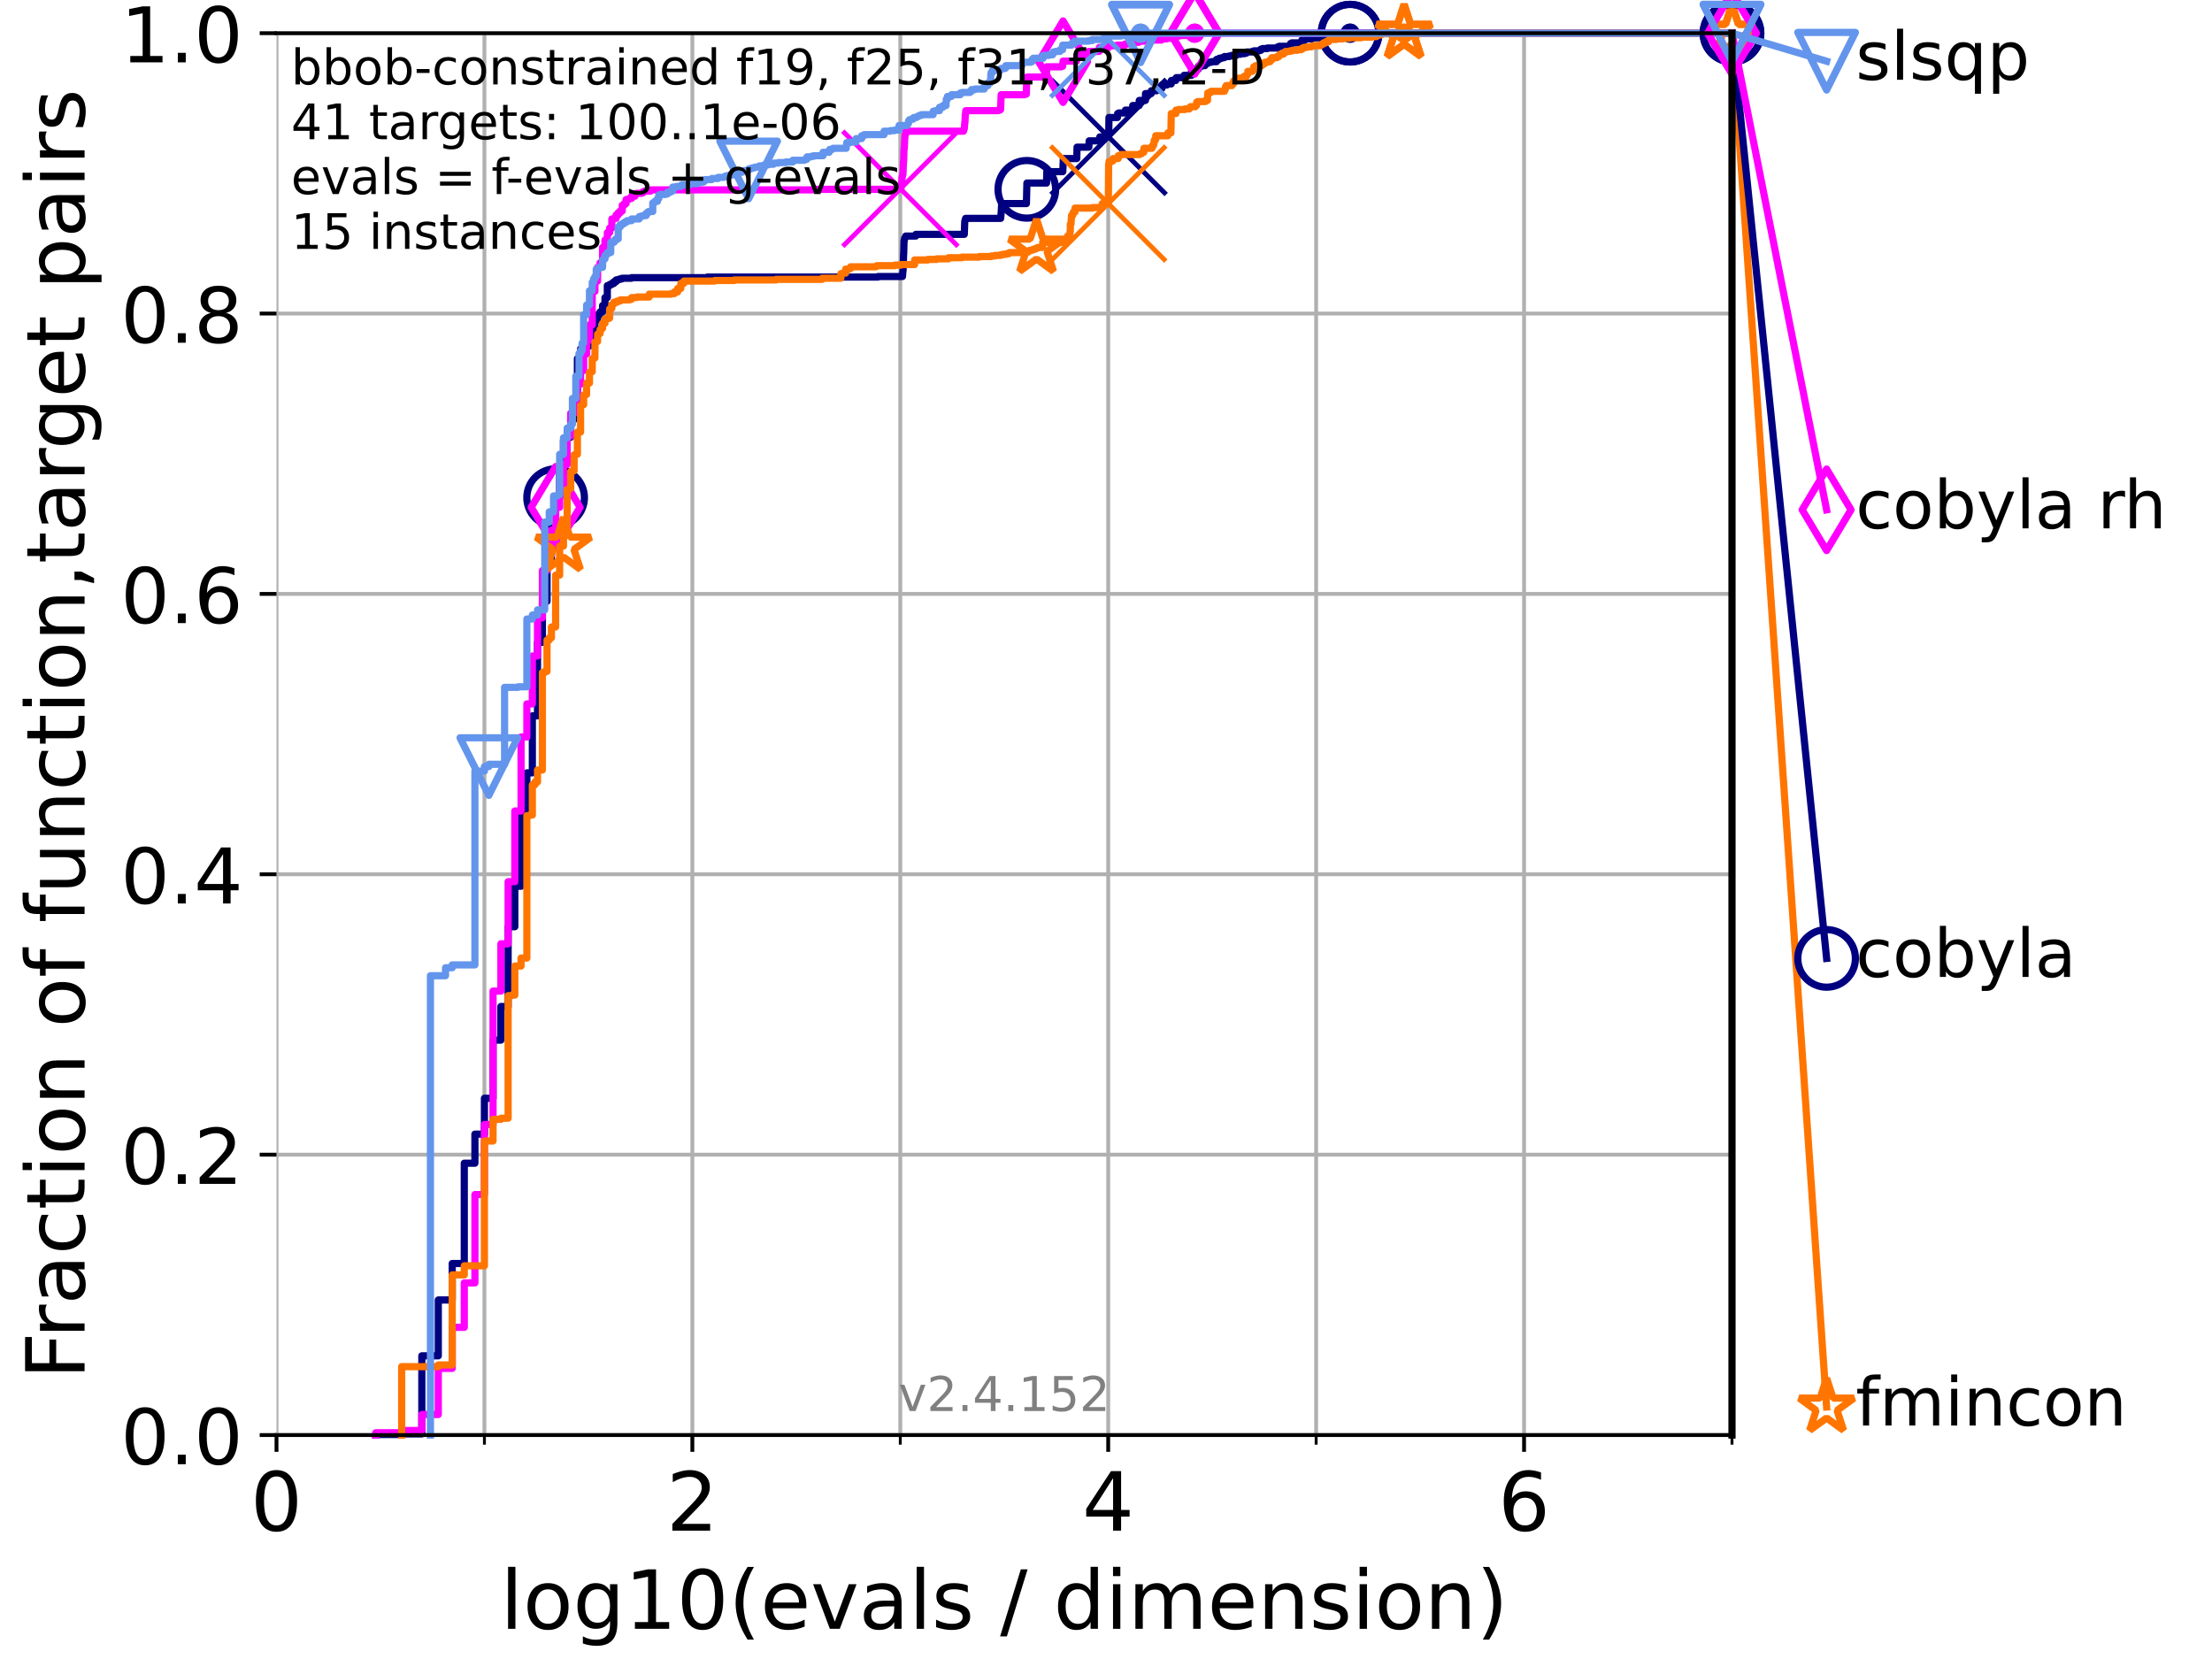 <?xml version="1.0" encoding="utf-8" standalone="no"?>
<!DOCTYPE svg PUBLIC "-//W3C//DTD SVG 1.1//EN"
  "http://www.w3.org/Graphics/SVG/1.1/DTD/svg11.dtd">
<!-- Created with matplotlib (https://matplotlib.org/) -->
<svg height="345.6pt" version="1.1" viewBox="0 0 460.8 345.6" width="460.8pt" xmlns="http://www.w3.org/2000/svg" xmlns:xlink="http://www.w3.org/1999/xlink">
 <defs>
  <style type="text/css">*{stroke-linecap:butt;stroke-linejoin:round;}</style>
 </defs>
 <g id="figure_1">
  <g id="patch_1">
   <path d="M 0 345.6 
L 460.8 345.6 
L 460.8 0 
L 0 0 
z
" style="fill:#ffffff;"/>
  </g>
  <g id="axes_1">
   <g id="patch_2">
    <path d="M 57.6 298.944 
L 360.806 298.944 
L 360.806 6.912 
L 57.6 6.912 
z
" style="fill:#ffffff;"/>
   </g>
   <g id="matplotlib.axis_1">
    <g id="xtick_1">
     <g id="line2d_1">
      <path clip-path="url(#p85d1b66f72)" d="M 57.6 298.944 
L 57.6 6.912 
" style="fill:none;stroke:#b0b0b0;stroke-linecap:square;stroke-width:0.8;"/>
     </g>
     <g id="line2d_2">
      <defs>
       <path d="M 0 0 
L 0 3.5 
" id="mfdddeee360" style="stroke:#000000;stroke-width:0.8;"/>
      </defs>
      <g>
       <use style="stroke:#000000;stroke-width:0.8;" x="57.6" xlink:href="#mfdddeee360" y="298.944"/>
      </g>
     </g>
     <g id="text_1">
      <!-- 0 -->
      <g transform="translate(52.192 318.861)scale(0.17 -0.17)">
       <defs>
        <path d="M 31.781 66.406 
Q 24.172 66.406 20.328 58.906 
Q 16.5 51.422 16.5 36.375 
Q 16.5 21.391 20.328 13.891 
Q 24.172 6.391 31.781 6.391 
Q 39.453 6.391 43.281 13.891 
Q 47.125 21.391 47.125 36.375 
Q 47.125 51.422 43.281 58.906 
Q 39.453 66.406 31.781 66.406 
z
M 31.781 74.219 
Q 44.047 74.219 50.516 64.516 
Q 56.984 54.828 56.984 36.375 
Q 56.984 17.969 50.516 8.266 
Q 44.047 -1.422 31.781 -1.422 
Q 19.531 -1.422 13.062 8.266 
Q 6.594 17.969 6.594 36.375 
Q 6.594 54.828 13.062 64.516 
Q 19.531 74.219 31.781 74.219 
z
" id="DejaVuSans-48"/>
       </defs>
       <use xlink:href="#DejaVuSans-48"/>
      </g>
     </g>
    </g>
    <g id="xtick_2">
     <g id="line2d_3">
      <path clip-path="url(#p85d1b66f72)" d="M 144.23 298.944 
L 144.23 6.912 
" style="fill:none;stroke:#b0b0b0;stroke-linecap:square;stroke-width:0.8;"/>
     </g>
     <g id="line2d_4">
      <g>
       <use style="stroke:#000000;stroke-width:0.8;" x="144.23" xlink:href="#mfdddeee360" y="298.944"/>
      </g>
     </g>
     <g id="text_2">
      <!-- 2 -->
      <g transform="translate(138.822 318.861)scale(0.17 -0.17)">
       <defs>
        <path d="M 19.188 8.297 
L 53.609 8.297 
L 53.609 0 
L 7.328 0 
L 7.328 8.297 
Q 12.938 14.109 22.625 23.891 
Q 32.328 33.688 34.812 36.531 
Q 39.547 41.844 41.422 45.531 
Q 43.312 49.219 43.312 52.781 
Q 43.312 58.594 39.234 62.25 
Q 35.156 65.922 28.609 65.922 
Q 23.969 65.922 18.812 64.312 
Q 13.672 62.703 7.812 59.422 
L 7.812 69.391 
Q 13.766 71.781 18.938 73 
Q 24.125 74.219 28.422 74.219 
Q 39.75 74.219 46.484 68.547 
Q 53.219 62.891 53.219 53.422 
Q 53.219 48.922 51.531 44.891 
Q 49.859 40.875 45.406 35.406 
Q 44.188 33.984 37.641 27.219 
Q 31.109 20.453 19.188 8.297 
z
" id="DejaVuSans-50"/>
       </defs>
       <use xlink:href="#DejaVuSans-50"/>
      </g>
     </g>
    </g>
    <g id="xtick_3">
     <g id="line2d_5">
      <path clip-path="url(#p85d1b66f72)" d="M 230.861 298.944 
L 230.861 6.912 
" style="fill:none;stroke:#b0b0b0;stroke-linecap:square;stroke-width:0.8;"/>
     </g>
     <g id="line2d_6">
      <g>
       <use style="stroke:#000000;stroke-width:0.8;" x="230.861" xlink:href="#mfdddeee360" y="298.944"/>
      </g>
     </g>
     <g id="text_3">
      <!-- 4 -->
      <g transform="translate(225.453 318.861)scale(0.17 -0.17)">
       <defs>
        <path d="M 37.797 64.312 
L 12.891 25.391 
L 37.797 25.391 
z
M 35.203 72.906 
L 47.609 72.906 
L 47.609 25.391 
L 58.016 25.391 
L 58.016 17.188 
L 47.609 17.188 
L 47.609 0 
L 37.797 0 
L 37.797 17.188 
L 4.891 17.188 
L 4.891 26.703 
z
" id="DejaVuSans-52"/>
       </defs>
       <use xlink:href="#DejaVuSans-52"/>
      </g>
     </g>
    </g>
    <g id="xtick_4">
     <g id="line2d_7">
      <path clip-path="url(#p85d1b66f72)" d="M 317.491 298.944 
L 317.491 6.912 
" style="fill:none;stroke:#b0b0b0;stroke-linecap:square;stroke-width:0.8;"/>
     </g>
     <g id="line2d_8">
      <g>
       <use style="stroke:#000000;stroke-width:0.8;" x="317.491" xlink:href="#mfdddeee360" y="298.944"/>
      </g>
     </g>
     <g id="text_4">
      <!-- 6 -->
      <g transform="translate(312.083 318.861)scale(0.17 -0.17)">
       <defs>
        <path d="M 33.016 40.375 
Q 26.375 40.375 22.484 35.828 
Q 18.609 31.297 18.609 23.391 
Q 18.609 15.531 22.484 10.953 
Q 26.375 6.391 33.016 6.391 
Q 39.656 6.391 43.531 10.953 
Q 47.406 15.531 47.406 23.391 
Q 47.406 31.297 43.531 35.828 
Q 39.656 40.375 33.016 40.375 
z
M 52.594 71.297 
L 52.594 62.312 
Q 48.875 64.062 45.094 64.984 
Q 41.312 65.922 37.594 65.922 
Q 27.828 65.922 22.672 59.328 
Q 17.531 52.734 16.797 39.406 
Q 19.672 43.656 24.016 45.922 
Q 28.375 48.188 33.594 48.188 
Q 44.578 48.188 50.953 41.516 
Q 57.328 34.859 57.328 23.391 
Q 57.328 12.156 50.688 5.359 
Q 44.047 -1.422 33.016 -1.422 
Q 20.359 -1.422 13.672 8.266 
Q 6.984 17.969 6.984 36.375 
Q 6.984 53.656 15.188 63.938 
Q 23.391 74.219 37.203 74.219 
Q 40.922 74.219 44.703 73.484 
Q 48.484 72.75 52.594 71.297 
z
" id="DejaVuSans-54"/>
       </defs>
       <use xlink:href="#DejaVuSans-54"/>
      </g>
     </g>
    </g>
    <g id="xtick_5">
     <g id="line2d_9">
      <path clip-path="url(#p85d1b66f72)" d="M 100.915 298.944 
L 100.915 6.912 
" style="fill:none;stroke:#b0b0b0;stroke-linecap:square;stroke-width:0.8;"/>
     </g>
     <g id="line2d_10">
      <defs>
       <path d="M 0 0 
L 0 2 
" id="m6a6e235ff1" style="stroke:#000000;stroke-width:0.6;"/>
      </defs>
      <g>
       <use style="stroke:#000000;stroke-width:0.6;" x="100.915" xlink:href="#m6a6e235ff1" y="298.944"/>
      </g>
     </g>
    </g>
    <g id="xtick_6">
     <g id="line2d_11">
      <path clip-path="url(#p85d1b66f72)" d="M 187.546 298.944 
L 187.546 6.912 
" style="fill:none;stroke:#b0b0b0;stroke-linecap:square;stroke-width:0.8;"/>
     </g>
     <g id="line2d_12">
      <g>
       <use style="stroke:#000000;stroke-width:0.6;" x="187.546" xlink:href="#m6a6e235ff1" y="298.944"/>
      </g>
     </g>
    </g>
    <g id="xtick_7">
     <g id="line2d_13">
      <path clip-path="url(#p85d1b66f72)" d="M 274.176 298.944 
L 274.176 6.912 
" style="fill:none;stroke:#b0b0b0;stroke-linecap:square;stroke-width:0.8;"/>
     </g>
     <g id="line2d_14">
      <g>
       <use style="stroke:#000000;stroke-width:0.6;" x="274.176" xlink:href="#m6a6e235ff1" y="298.944"/>
      </g>
     </g>
    </g>
    <g id="xtick_8">
     <g id="line2d_15">
      <path clip-path="url(#p85d1b66f72)" d="M 360.806 298.944 
L 360.806 6.912 
" style="fill:none;stroke:#b0b0b0;stroke-linecap:square;stroke-width:0.8;"/>
     </g>
     <g id="line2d_16">
      <g>
       <use style="stroke:#000000;stroke-width:0.6;" x="360.806" xlink:href="#m6a6e235ff1" y="298.944"/>
      </g>
     </g>
    </g>
    <g id="text_5">
     <!-- log10(evals / dimension) -->
     <g transform="translate(104.239 339.314)scale(0.17 -0.17)">
      <defs>
       <path d="M 9.422 75.984 
L 18.406 75.984 
L 18.406 0 
L 9.422 0 
z
" id="DejaVuSans-108"/>
       <path d="M 30.609 48.391 
Q 23.391 48.391 19.188 42.75 
Q 14.984 37.109 14.984 27.297 
Q 14.984 17.484 19.156 11.844 
Q 23.344 6.203 30.609 6.203 
Q 37.797 6.203 41.984 11.859 
Q 46.188 17.531 46.188 27.297 
Q 46.188 37.016 41.984 42.703 
Q 37.797 48.391 30.609 48.391 
z
M 30.609 56 
Q 42.328 56 49.016 48.375 
Q 55.719 40.766 55.719 27.297 
Q 55.719 13.875 49.016 6.219 
Q 42.328 -1.422 30.609 -1.422 
Q 18.844 -1.422 12.172 6.219 
Q 5.516 13.875 5.516 27.297 
Q 5.516 40.766 12.172 48.375 
Q 18.844 56 30.609 56 
z
" id="DejaVuSans-111"/>
       <path d="M 45.406 27.984 
Q 45.406 37.75 41.375 43.109 
Q 37.359 48.484 30.078 48.484 
Q 22.859 48.484 18.828 43.109 
Q 14.797 37.75 14.797 27.984 
Q 14.797 18.266 18.828 12.891 
Q 22.859 7.516 30.078 7.516 
Q 37.359 7.516 41.375 12.891 
Q 45.406 18.266 45.406 27.984 
z
M 54.391 6.781 
Q 54.391 -7.172 48.188 -13.984 
Q 42 -20.797 29.203 -20.797 
Q 24.469 -20.797 20.266 -20.094 
Q 16.062 -19.391 12.109 -17.922 
L 12.109 -9.188 
Q 16.062 -11.328 19.922 -12.344 
Q 23.781 -13.375 27.781 -13.375 
Q 36.625 -13.375 41.016 -8.766 
Q 45.406 -4.156 45.406 5.172 
L 45.406 9.625 
Q 42.625 4.781 38.281 2.391 
Q 33.938 0 27.875 0 
Q 17.828 0 11.672 7.656 
Q 5.516 15.328 5.516 27.984 
Q 5.516 40.672 11.672 48.328 
Q 17.828 56 27.875 56 
Q 33.938 56 38.281 53.609 
Q 42.625 51.219 45.406 46.391 
L 45.406 54.688 
L 54.391 54.688 
z
" id="DejaVuSans-103"/>
       <path d="M 12.406 8.297 
L 28.516 8.297 
L 28.516 63.922 
L 10.984 60.406 
L 10.984 69.391 
L 28.422 72.906 
L 38.281 72.906 
L 38.281 8.297 
L 54.391 8.297 
L 54.391 0 
L 12.406 0 
z
" id="DejaVuSans-49"/>
       <path d="M 31 75.875 
Q 24.469 64.656 21.281 53.656 
Q 18.109 42.672 18.109 31.391 
Q 18.109 20.125 21.312 9.062 
Q 24.516 -2 31 -13.188 
L 23.188 -13.188 
Q 15.875 -1.703 12.234 9.375 
Q 8.594 20.453 8.594 31.391 
Q 8.594 42.281 12.203 53.312 
Q 15.828 64.359 23.188 75.875 
z
" id="DejaVuSans-40"/>
       <path d="M 56.203 29.594 
L 56.203 25.203 
L 14.891 25.203 
Q 15.484 15.922 20.484 11.062 
Q 25.484 6.203 34.422 6.203 
Q 39.594 6.203 44.453 7.469 
Q 49.312 8.734 54.109 11.281 
L 54.109 2.781 
Q 49.266 0.734 44.188 -0.344 
Q 39.109 -1.422 33.891 -1.422 
Q 20.797 -1.422 13.156 6.188 
Q 5.516 13.812 5.516 26.812 
Q 5.516 40.234 12.766 48.109 
Q 20.016 56 32.328 56 
Q 43.359 56 49.781 48.891 
Q 56.203 41.797 56.203 29.594 
z
M 47.219 32.234 
Q 47.125 39.594 43.094 43.984 
Q 39.062 48.391 32.422 48.391 
Q 24.906 48.391 20.391 44.141 
Q 15.875 39.891 15.188 32.172 
z
" id="DejaVuSans-101"/>
       <path d="M 2.984 54.688 
L 12.5 54.688 
L 29.594 8.797 
L 46.688 54.688 
L 56.203 54.688 
L 35.688 0 
L 23.484 0 
z
" id="DejaVuSans-118"/>
       <path d="M 34.281 27.484 
Q 23.391 27.484 19.188 25 
Q 14.984 22.516 14.984 16.5 
Q 14.984 11.719 18.141 8.906 
Q 21.297 6.109 26.703 6.109 
Q 34.188 6.109 38.703 11.406 
Q 43.219 16.703 43.219 25.484 
L 43.219 27.484 
z
M 52.203 31.203 
L 52.203 0 
L 43.219 0 
L 43.219 8.297 
Q 40.141 3.328 35.547 0.953 
Q 30.953 -1.422 24.312 -1.422 
Q 15.922 -1.422 10.953 3.297 
Q 6 8.016 6 15.922 
Q 6 25.141 12.172 29.828 
Q 18.359 34.516 30.609 34.516 
L 43.219 34.516 
L 43.219 35.406 
Q 43.219 41.609 39.141 45 
Q 35.062 48.391 27.688 48.391 
Q 23 48.391 18.547 47.266 
Q 14.109 46.141 10.016 43.891 
L 10.016 52.203 
Q 14.938 54.109 19.578 55.047 
Q 24.219 56 28.609 56 
Q 40.484 56 46.344 49.844 
Q 52.203 43.703 52.203 31.203 
z
" id="DejaVuSans-97"/>
       <path d="M 44.281 53.078 
L 44.281 44.578 
Q 40.484 46.531 36.375 47.5 
Q 32.281 48.484 27.875 48.484 
Q 21.188 48.484 17.844 46.438 
Q 14.5 44.391 14.5 40.281 
Q 14.5 37.156 16.891 35.375 
Q 19.281 33.594 26.516 31.984 
L 29.594 31.297 
Q 39.156 29.25 43.188 25.516 
Q 47.219 21.781 47.219 15.094 
Q 47.219 7.469 41.188 3.016 
Q 35.156 -1.422 24.609 -1.422 
Q 20.219 -1.422 15.453 -0.562 
Q 10.688 0.297 5.422 2 
L 5.422 11.281 
Q 10.406 8.688 15.234 7.391 
Q 20.062 6.109 24.812 6.109 
Q 31.156 6.109 34.562 8.281 
Q 37.984 10.453 37.984 14.406 
Q 37.984 18.062 35.516 20.016 
Q 33.062 21.969 24.703 23.781 
L 21.578 24.516 
Q 13.234 26.266 9.516 29.906 
Q 5.812 33.547 5.812 39.891 
Q 5.812 47.609 11.281 51.797 
Q 16.75 56 26.812 56 
Q 31.781 56 36.172 55.266 
Q 40.578 54.547 44.281 53.078 
z
" id="DejaVuSans-115"/>
       <path id="DejaVuSans-32"/>
       <path d="M 25.391 72.906 
L 33.688 72.906 
L 8.297 -9.281 
L 0 -9.281 
z
" id="DejaVuSans-47"/>
       <path d="M 45.406 46.391 
L 45.406 75.984 
L 54.391 75.984 
L 54.391 0 
L 45.406 0 
L 45.406 8.203 
Q 42.578 3.328 38.25 0.953 
Q 33.938 -1.422 27.875 -1.422 
Q 17.969 -1.422 11.734 6.484 
Q 5.516 14.406 5.516 27.297 
Q 5.516 40.188 11.734 48.094 
Q 17.969 56 27.875 56 
Q 33.938 56 38.25 53.625 
Q 42.578 51.266 45.406 46.391 
z
M 14.797 27.297 
Q 14.797 17.391 18.875 11.75 
Q 22.953 6.109 30.078 6.109 
Q 37.203 6.109 41.297 11.75 
Q 45.406 17.391 45.406 27.297 
Q 45.406 37.203 41.297 42.844 
Q 37.203 48.484 30.078 48.484 
Q 22.953 48.484 18.875 42.844 
Q 14.797 37.203 14.797 27.297 
z
" id="DejaVuSans-100"/>
       <path d="M 9.422 54.688 
L 18.406 54.688 
L 18.406 0 
L 9.422 0 
z
M 9.422 75.984 
L 18.406 75.984 
L 18.406 64.594 
L 9.422 64.594 
z
" id="DejaVuSans-105"/>
       <path d="M 52 44.188 
Q 55.375 50.25 60.062 53.125 
Q 64.75 56 71.094 56 
Q 79.641 56 84.281 50.016 
Q 88.922 44.047 88.922 33.016 
L 88.922 0 
L 79.891 0 
L 79.891 32.719 
Q 79.891 40.578 77.094 44.375 
Q 74.312 48.188 68.609 48.188 
Q 61.625 48.188 57.562 43.547 
Q 53.516 38.922 53.516 30.906 
L 53.516 0 
L 44.484 0 
L 44.484 32.719 
Q 44.484 40.625 41.703 44.406 
Q 38.922 48.188 33.109 48.188 
Q 26.219 48.188 22.156 43.531 
Q 18.109 38.875 18.109 30.906 
L 18.109 0 
L 9.078 0 
L 9.078 54.688 
L 18.109 54.688 
L 18.109 46.188 
Q 21.188 51.219 25.484 53.609 
Q 29.781 56 35.688 56 
Q 41.656 56 45.828 52.969 
Q 50 49.953 52 44.188 
z
" id="DejaVuSans-109"/>
       <path d="M 54.891 33.016 
L 54.891 0 
L 45.906 0 
L 45.906 32.719 
Q 45.906 40.484 42.875 44.328 
Q 39.844 48.188 33.797 48.188 
Q 26.516 48.188 22.312 43.547 
Q 18.109 38.922 18.109 30.906 
L 18.109 0 
L 9.078 0 
L 9.078 54.688 
L 18.109 54.688 
L 18.109 46.188 
Q 21.344 51.125 25.703 53.562 
Q 30.078 56 35.797 56 
Q 45.219 56 50.047 50.172 
Q 54.891 44.344 54.891 33.016 
z
" id="DejaVuSans-110"/>
       <path d="M 8.016 75.875 
L 15.828 75.875 
Q 23.141 64.359 26.781 53.312 
Q 30.422 42.281 30.422 31.391 
Q 30.422 20.453 26.781 9.375 
Q 23.141 -1.703 15.828 -13.188 
L 8.016 -13.188 
Q 14.5 -2 17.703 9.062 
Q 20.906 20.125 20.906 31.391 
Q 20.906 42.672 17.703 53.656 
Q 14.5 64.656 8.016 75.875 
z
" id="DejaVuSans-41"/>
      </defs>
      <use xlink:href="#DejaVuSans-108"/>
      <use x="27.783" xlink:href="#DejaVuSans-111"/>
      <use x="88.965" xlink:href="#DejaVuSans-103"/>
      <use x="152.441" xlink:href="#DejaVuSans-49"/>
      <use x="216.064" xlink:href="#DejaVuSans-48"/>
      <use x="279.688" xlink:href="#DejaVuSans-40"/>
      <use x="318.701" xlink:href="#DejaVuSans-101"/>
      <use x="380.225" xlink:href="#DejaVuSans-118"/>
      <use x="439.404" xlink:href="#DejaVuSans-97"/>
      <use x="500.684" xlink:href="#DejaVuSans-108"/>
      <use x="528.467" xlink:href="#DejaVuSans-115"/>
      <use x="580.566" xlink:href="#DejaVuSans-32"/>
      <use x="612.354" xlink:href="#DejaVuSans-47"/>
      <use x="646.045" xlink:href="#DejaVuSans-32"/>
      <use x="677.832" xlink:href="#DejaVuSans-100"/>
      <use x="741.309" xlink:href="#DejaVuSans-105"/>
      <use x="769.092" xlink:href="#DejaVuSans-109"/>
      <use x="866.504" xlink:href="#DejaVuSans-101"/>
      <use x="928.027" xlink:href="#DejaVuSans-110"/>
      <use x="991.406" xlink:href="#DejaVuSans-115"/>
      <use x="1043.506" xlink:href="#DejaVuSans-105"/>
      <use x="1071.289" xlink:href="#DejaVuSans-111"/>
      <use x="1132.471" xlink:href="#DejaVuSans-110"/>
      <use x="1195.85" xlink:href="#DejaVuSans-41"/>
     </g>
    </g>
   </g>
   <g id="matplotlib.axis_2">
    <g id="ytick_1">
     <g id="line2d_17">
      <path clip-path="url(#p85d1b66f72)" d="M 57.6 298.944 
L 360.806 298.944 
" style="fill:none;stroke:#b0b0b0;stroke-linecap:square;stroke-width:0.8;"/>
     </g>
     <g id="line2d_18">
      <defs>
       <path d="M 0 0 
L -3.5 0 
" id="m6b6cb4271c" style="stroke:#000000;stroke-width:0.8;"/>
      </defs>
      <g>
       <use style="stroke:#000000;stroke-width:0.8;" x="57.6" xlink:href="#m6b6cb4271c" y="298.944"/>
      </g>
     </g>
     <g id="text_6">
      <!-- 0.0 -->
      <g transform="translate(25.155 305.023)scale(0.16 -0.16)">
       <defs>
        <path d="M 10.688 12.406 
L 21 12.406 
L 21 0 
L 10.688 0 
z
" id="DejaVuSans-46"/>
       </defs>
       <use xlink:href="#DejaVuSans-48"/>
       <use x="63.623" xlink:href="#DejaVuSans-46"/>
       <use x="95.41" xlink:href="#DejaVuSans-48"/>
      </g>
     </g>
    </g>
    <g id="ytick_2">
     <g id="line2d_19">
      <path clip-path="url(#p85d1b66f72)" d="M 57.6 240.538 
L 360.806 240.538 
" style="fill:none;stroke:#b0b0b0;stroke-linecap:square;stroke-width:0.8;"/>
     </g>
     <g id="line2d_20">
      <g>
       <use style="stroke:#000000;stroke-width:0.8;" x="57.6" xlink:href="#m6b6cb4271c" y="240.538"/>
      </g>
     </g>
     <g id="text_7">
      <!-- 0.2 -->
      <g transform="translate(25.155 246.616)scale(0.16 -0.16)">
       <use xlink:href="#DejaVuSans-48"/>
       <use x="63.623" xlink:href="#DejaVuSans-46"/>
       <use x="95.41" xlink:href="#DejaVuSans-50"/>
      </g>
     </g>
    </g>
    <g id="ytick_3">
     <g id="line2d_21">
      <path clip-path="url(#p85d1b66f72)" d="M 57.6 182.131 
L 360.806 182.131 
" style="fill:none;stroke:#b0b0b0;stroke-linecap:square;stroke-width:0.8;"/>
     </g>
     <g id="line2d_22">
      <g>
       <use style="stroke:#000000;stroke-width:0.8;" x="57.6" xlink:href="#m6b6cb4271c" y="182.131"/>
      </g>
     </g>
     <g id="text_8">
      <!-- 0.4 -->
      <g transform="translate(25.155 188.21)scale(0.16 -0.16)">
       <use xlink:href="#DejaVuSans-48"/>
       <use x="63.623" xlink:href="#DejaVuSans-46"/>
       <use x="95.41" xlink:href="#DejaVuSans-52"/>
      </g>
     </g>
    </g>
    <g id="ytick_4">
     <g id="line2d_23">
      <path clip-path="url(#p85d1b66f72)" d="M 57.6 123.725 
L 360.806 123.725 
" style="fill:none;stroke:#b0b0b0;stroke-linecap:square;stroke-width:0.8;"/>
     </g>
     <g id="line2d_24">
      <g>
       <use style="stroke:#000000;stroke-width:0.8;" x="57.6" xlink:href="#m6b6cb4271c" y="123.725"/>
      </g>
     </g>
     <g id="text_9">
      <!-- 0.6 -->
      <g transform="translate(25.155 129.804)scale(0.16 -0.16)">
       <use xlink:href="#DejaVuSans-48"/>
       <use x="63.623" xlink:href="#DejaVuSans-46"/>
       <use x="95.41" xlink:href="#DejaVuSans-54"/>
      </g>
     </g>
    </g>
    <g id="ytick_5">
     <g id="line2d_25">
      <path clip-path="url(#p85d1b66f72)" d="M 57.6 65.318 
L 360.806 65.318 
" style="fill:none;stroke:#b0b0b0;stroke-linecap:square;stroke-width:0.8;"/>
     </g>
     <g id="line2d_26">
      <g>
       <use style="stroke:#000000;stroke-width:0.8;" x="57.6" xlink:href="#m6b6cb4271c" y="65.318"/>
      </g>
     </g>
     <g id="text_10">
      <!-- 0.8 -->
      <g transform="translate(25.155 71.397)scale(0.16 -0.16)">
       <defs>
        <path d="M 31.781 34.625 
Q 24.75 34.625 20.719 30.859 
Q 16.703 27.094 16.703 20.516 
Q 16.703 13.922 20.719 10.156 
Q 24.75 6.391 31.781 6.391 
Q 38.812 6.391 42.859 10.172 
Q 46.922 13.969 46.922 20.516 
Q 46.922 27.094 42.891 30.859 
Q 38.875 34.625 31.781 34.625 
z
M 21.922 38.812 
Q 15.578 40.375 12.031 44.719 
Q 8.5 49.078 8.5 55.328 
Q 8.5 64.062 14.719 69.141 
Q 20.953 74.219 31.781 74.219 
Q 42.672 74.219 48.875 69.141 
Q 55.078 64.062 55.078 55.328 
Q 55.078 49.078 51.531 44.719 
Q 48 40.375 41.703 38.812 
Q 48.828 37.156 52.797 32.312 
Q 56.781 27.484 56.781 20.516 
Q 56.781 9.906 50.312 4.234 
Q 43.844 -1.422 31.781 -1.422 
Q 19.734 -1.422 13.25 4.234 
Q 6.781 9.906 6.781 20.516 
Q 6.781 27.484 10.781 32.312 
Q 14.797 37.156 21.922 38.812 
z
M 18.312 54.391 
Q 18.312 48.734 21.844 45.562 
Q 25.391 42.391 31.781 42.391 
Q 38.141 42.391 41.719 45.562 
Q 45.312 48.734 45.312 54.391 
Q 45.312 60.062 41.719 63.234 
Q 38.141 66.406 31.781 66.406 
Q 25.391 66.406 21.844 63.234 
Q 18.312 60.062 18.312 54.391 
z
" id="DejaVuSans-56"/>
       </defs>
       <use xlink:href="#DejaVuSans-48"/>
       <use x="63.623" xlink:href="#DejaVuSans-46"/>
       <use x="95.41" xlink:href="#DejaVuSans-56"/>
      </g>
     </g>
    </g>
    <g id="ytick_6">
     <g id="line2d_27">
      <path clip-path="url(#p85d1b66f72)" d="M 57.6 6.912 
L 360.806 6.912 
" style="fill:none;stroke:#b0b0b0;stroke-linecap:square;stroke-width:0.8;"/>
     </g>
     <g id="line2d_28">
      <g>
       <use style="stroke:#000000;stroke-width:0.8;" x="57.6" xlink:href="#m6b6cb4271c" y="6.912"/>
      </g>
     </g>
     <g id="text_11">
      <!-- 1.0 -->
      <g transform="translate(25.155 12.991)scale(0.16 -0.16)">
       <use xlink:href="#DejaVuSans-49"/>
       <use x="63.623" xlink:href="#DejaVuSans-46"/>
       <use x="95.41" xlink:href="#DejaVuSans-48"/>
      </g>
     </g>
    </g>
    <g id="text_12">
     <!-- Fraction of function,target pairs -->
     <g transform="translate(17.62 287.313)rotate(-90)scale(0.17 -0.17)">
      <defs>
       <path d="M 9.812 72.906 
L 51.703 72.906 
L 51.703 64.594 
L 19.672 64.594 
L 19.672 43.109 
L 48.578 43.109 
L 48.578 34.812 
L 19.672 34.812 
L 19.672 0 
L 9.812 0 
z
" id="DejaVuSans-70"/>
       <path d="M 41.109 46.297 
Q 39.594 47.172 37.812 47.578 
Q 36.031 48 33.891 48 
Q 26.266 48 22.188 43.047 
Q 18.109 38.094 18.109 28.812 
L 18.109 0 
L 9.078 0 
L 9.078 54.688 
L 18.109 54.688 
L 18.109 46.188 
Q 20.953 51.172 25.484 53.578 
Q 30.031 56 36.531 56 
Q 37.453 56 38.578 55.875 
Q 39.703 55.766 41.062 55.516 
z
" id="DejaVuSans-114"/>
       <path d="M 48.781 52.594 
L 48.781 44.188 
Q 44.969 46.297 41.141 47.344 
Q 37.312 48.391 33.406 48.391 
Q 24.656 48.391 19.812 42.844 
Q 14.984 37.312 14.984 27.297 
Q 14.984 17.281 19.812 11.734 
Q 24.656 6.203 33.406 6.203 
Q 37.312 6.203 41.141 7.25 
Q 44.969 8.297 48.781 10.406 
L 48.781 2.094 
Q 45.016 0.344 40.984 -0.531 
Q 36.969 -1.422 32.422 -1.422 
Q 20.062 -1.422 12.781 6.344 
Q 5.516 14.109 5.516 27.297 
Q 5.516 40.672 12.859 48.328 
Q 20.219 56 33.016 56 
Q 37.156 56 41.109 55.141 
Q 45.062 54.297 48.781 52.594 
z
" id="DejaVuSans-99"/>
       <path d="M 18.312 70.219 
L 18.312 54.688 
L 36.812 54.688 
L 36.812 47.703 
L 18.312 47.703 
L 18.312 18.016 
Q 18.312 11.328 20.141 9.422 
Q 21.969 7.516 27.594 7.516 
L 36.812 7.516 
L 36.812 0 
L 27.594 0 
Q 17.188 0 13.234 3.875 
Q 9.281 7.766 9.281 18.016 
L 9.281 47.703 
L 2.688 47.703 
L 2.688 54.688 
L 9.281 54.688 
L 9.281 70.219 
z
" id="DejaVuSans-116"/>
       <path d="M 37.109 75.984 
L 37.109 68.5 
L 28.516 68.5 
Q 23.688 68.5 21.797 66.547 
Q 19.922 64.594 19.922 59.516 
L 19.922 54.688 
L 34.719 54.688 
L 34.719 47.703 
L 19.922 47.703 
L 19.922 0 
L 10.891 0 
L 10.891 47.703 
L 2.297 47.703 
L 2.297 54.688 
L 10.891 54.688 
L 10.891 58.5 
Q 10.891 67.625 15.141 71.797 
Q 19.391 75.984 28.609 75.984 
z
" id="DejaVuSans-102"/>
       <path d="M 8.5 21.578 
L 8.5 54.688 
L 17.484 54.688 
L 17.484 21.922 
Q 17.484 14.156 20.5 10.266 
Q 23.531 6.391 29.594 6.391 
Q 36.859 6.391 41.078 11.031 
Q 45.312 15.672 45.312 23.688 
L 45.312 54.688 
L 54.297 54.688 
L 54.297 0 
L 45.312 0 
L 45.312 8.406 
Q 42.047 3.422 37.719 1 
Q 33.406 -1.422 27.688 -1.422 
Q 18.266 -1.422 13.375 4.438 
Q 8.5 10.297 8.5 21.578 
z
M 31.109 56 
z
" id="DejaVuSans-117"/>
       <path d="M 11.719 12.406 
L 22.016 12.406 
L 22.016 4 
L 14.016 -11.625 
L 7.719 -11.625 
L 11.719 4 
z
" id="DejaVuSans-44"/>
       <path d="M 18.109 8.203 
L 18.109 -20.797 
L 9.078 -20.797 
L 9.078 54.688 
L 18.109 54.688 
L 18.109 46.391 
Q 20.953 51.266 25.266 53.625 
Q 29.594 56 35.594 56 
Q 45.562 56 51.781 48.094 
Q 58.016 40.188 58.016 27.297 
Q 58.016 14.406 51.781 6.484 
Q 45.562 -1.422 35.594 -1.422 
Q 29.594 -1.422 25.266 0.953 
Q 20.953 3.328 18.109 8.203 
z
M 48.688 27.297 
Q 48.688 37.203 44.609 42.844 
Q 40.531 48.484 33.406 48.484 
Q 26.266 48.484 22.188 42.844 
Q 18.109 37.203 18.109 27.297 
Q 18.109 17.391 22.188 11.75 
Q 26.266 6.109 33.406 6.109 
Q 40.531 6.109 44.609 11.75 
Q 48.688 17.391 48.688 27.297 
z
" id="DejaVuSans-112"/>
      </defs>
      <use xlink:href="#DejaVuSans-70"/>
      <use x="50.27" xlink:href="#DejaVuSans-114"/>
      <use x="91.383" xlink:href="#DejaVuSans-97"/>
      <use x="152.662" xlink:href="#DejaVuSans-99"/>
      <use x="207.643" xlink:href="#DejaVuSans-116"/>
      <use x="246.852" xlink:href="#DejaVuSans-105"/>
      <use x="274.635" xlink:href="#DejaVuSans-111"/>
      <use x="335.816" xlink:href="#DejaVuSans-110"/>
      <use x="399.195" xlink:href="#DejaVuSans-32"/>
      <use x="430.982" xlink:href="#DejaVuSans-111"/>
      <use x="492.164" xlink:href="#DejaVuSans-102"/>
      <use x="527.369" xlink:href="#DejaVuSans-32"/>
      <use x="559.156" xlink:href="#DejaVuSans-102"/>
      <use x="594.361" xlink:href="#DejaVuSans-117"/>
      <use x="657.74" xlink:href="#DejaVuSans-110"/>
      <use x="721.119" xlink:href="#DejaVuSans-99"/>
      <use x="776.1" xlink:href="#DejaVuSans-116"/>
      <use x="815.309" xlink:href="#DejaVuSans-105"/>
      <use x="843.092" xlink:href="#DejaVuSans-111"/>
      <use x="904.273" xlink:href="#DejaVuSans-110"/>
      <use x="967.652" xlink:href="#DejaVuSans-44"/>
      <use x="999.439" xlink:href="#DejaVuSans-116"/>
      <use x="1038.648" xlink:href="#DejaVuSans-97"/>
      <use x="1099.928" xlink:href="#DejaVuSans-114"/>
      <use x="1139.291" xlink:href="#DejaVuSans-103"/>
      <use x="1202.768" xlink:href="#DejaVuSans-101"/>
      <use x="1264.291" xlink:href="#DejaVuSans-116"/>
      <use x="1303.5" xlink:href="#DejaVuSans-32"/>
      <use x="1335.287" xlink:href="#DejaVuSans-112"/>
      <use x="1398.764" xlink:href="#DejaVuSans-97"/>
      <use x="1460.043" xlink:href="#DejaVuSans-105"/>
      <use x="1487.826" xlink:href="#DejaVuSans-114"/>
      <use x="1528.939" xlink:href="#DejaVuSans-115"/>
     </g>
    </g>
   </g>
   <g id="line2d_29">
    <defs>
     <path d="M 0 1.5 
C 0.398 1.5 0.779 1.342 1.061 1.061 
C 1.342 0.779 1.5 0.398 1.5 0 
C 1.5 -0.398 1.342 -0.779 1.061 -1.061 
C 0.779 -1.342 0.398 -1.5 0 -1.5 
C -0.398 -1.5 -0.779 -1.342 -1.061 -1.061 
C -1.342 -0.779 -1.5 -0.398 -1.5 0 
C -1.5 0.398 -1.342 0.779 -1.061 1.061 
C -0.779 1.342 -0.398 1.5 0 1.5 
z
" id="mb1a1ad2ea2" style="stroke:#000080;"/>
    </defs>
    <g>
     <use style="fill:#000080;stroke:#000080;" x="281.249" xlink:href="#mb1a1ad2ea2" y="6.912"/>
     <use style="fill:#000080;stroke:#000080;" x="281.249" xlink:href="#mb1a1ad2ea2" y="6.912"/>
    </g>
   </g>
   <g id="line2d_30">
    <path d="M 78.267 298.944 
L 78.267 298.825 
L 83.678 298.825 
L 83.678 298.707 
L 87.876 298.707 
L 87.876 282.443 
L 91.306 282.443 
L 91.306 270.809 
L 94.206 270.809 
L 94.206 263.212 
L 96.718 263.212 
L 96.718 242.318 
L 98.933 242.318 
L 98.933 236.264 
L 100.915 236.264 
L 100.915 228.785 
L 102.708 228.785 
L 102.708 216.676 
L 104.345 216.676 
L 104.345 209.672 
L 105.851 209.672 
L 105.851 193.053 
L 107.245 193.053 
L 107.245 184.624 
L 108.543 184.624 
L 108.543 169.192 
L 109.757 169.192 
L 109.757 161 
L 110.897 161 
L 110.897 149.129 
L 111.972 149.129 
L 111.972 133.815 
L 112.989 133.815 
L 112.989 125.268 
L 113.954 125.268 
L 113.954 117.314 
L 114.872 117.314 
L 114.872 111.616 
L 115.747 111.616 
L 115.747 103.662 
L 116.584 103.662 
L 116.584 97.489 
L 117.384 97.489 
L 117.384 91.791 
L 118.152 91.791 
L 118.152 91.079 
L 118.89 91.079 
L 118.89 87.399 
L 119.6 87.399 
L 119.6 83.838 
L 120.284 83.838 
L 120.284 74.697 
L 120.944 74.697 
L 120.944 72.679 
L 121.582 72.679 
L 121.582 72.322 
L 122.199 72.322 
L 122.199 72.085 
L 122.796 72.085 
L 122.796 70.779 
L 123.375 70.779 
L 123.375 68.524 
L 123.936 68.524 
L 123.936 66.624 
L 124.482 66.624 
L 124.482 65.556 
L 125.012 65.556 
L 125.012 64.962 
L 125.527 64.962 
L 125.527 63.656 
L 126.029 63.656 
L 126.029 61.994 
L 126.517 61.994 
L 126.517 59.502 
L 126.994 59.502 
L 126.994 59.264 
L 127.458 59.264 
L 127.458 59.027 
L 127.911 59.027 
L 127.911 58.671 
L 128.354 58.671 
L 128.354 58.314 
L 128.786 58.314 
L 128.786 58.196 
L 129.209 58.196 
L 129.209 58.077 
L 129.623 58.077 
L 129.623 57.958 
L 131.564 57.958 
L 131.564 57.84 
L 147.344 57.84 
L 147.344 57.721 
L 182.896 57.721 
L 182.896 57.602 
L 188.001 57.602 
L 188.111 56.296 
L 188.129 56.296 
L 188.238 52.854 
L 188.256 52.854 
L 188.329 50.123 
L 188.383 50.123 
L 188.437 49.648 
L 188.508 49.648 
L 188.58 49.411 
L 188.651 49.411 
L 188.686 49.174 
L 190.778 49.174 
L 190.794 48.817 
L 200.879 48.817 
L 200.98 46.087 
L 201.008 46.087 
L 201.118 45.612 
L 201.155 45.612 
L 201.155 45.493 
L 208.455 45.493 
L 208.566 44.188 
L 208.572 44.188 
L 208.658 42.526 
L 208.719 42.526 
L 208.719 42.407 
L 213.82 42.407 
L 213.923 38.133 
L 218.011 38.133 
L 218.07 35.759 
L 221.403 35.759 
L 221.511 33.029 
L 224.312 33.029 
L 224.37 30.654 
L 226.827 30.654 
L 226.888 29.349 
L 229.096 29.349 
L 229.117 28.518 
L 230.959 28.518 
L 231.019 24.481 
L 232.782 24.481 
L 232.827 23.65 
L 233.041 23.65 
L 233.041 23.532 
L 234.411 23.532 
L 234.451 22.938 
L 235.938 22.938 
L 235.96 21.988 
L 237.31 21.988 
L 237.33 20.92 
L 238.613 20.92 
L 238.623 19.495 
L 239.817 19.495 
L 239.837 18.902 
L 240.962 18.902 
L 240.979 18.427 
L 242.049 18.427 
L 242.061 17.715 
L 243.084 17.715 
L 243.089 17.477 
L 243.991 17.477 
L 244.014 16.765 
L 244.93 16.765 
L 244.942 16.29 
L 245.059 16.29 
L 245.059 16.172 
L 246.648 16.172 
L 246.652 15.697 
L 248.205 15.697 
L 248.21 14.866 
L 248.936 14.866 
L 248.952 14.391 
L 249.65 14.391 
L 249.66 13.797 
L 250.341 13.797 
L 250.341 13.679 
L 251.011 13.679 
L 251.017 13.204 
L 251.63 13.204 
L 251.632 12.966 
L 252.333 12.966 
L 252.333 12.848 
L 253.426 12.848 
L 253.438 12.373 
L 253.977 12.373 
L 253.985 12.135 
L 254.527 12.135 
L 254.527 12.017 
L 255.051 12.017 
L 255.066 11.779 
L 256.079 11.779 
L 256.079 11.66 
L 256.578 11.66 
L 256.578 11.542 
L 257.502 11.542 
L 257.566 11.304 
L 258.4 11.304 
L 258.4 11.186 
L 259.251 11.186 
L 259.251 11.067 
L 259.659 11.067 
L 259.71 10.83 
L 260.861 10.83 
L 260.861 10.711 
L 261.229 10.711 
L 261.229 10.592 
L 262.329 10.592 
L 262.329 10.473 
L 262.677 10.473 
L 262.677 10.236 
L 263.022 10.236 
L 263.022 10.117 
L 264.027 10.117 
L 264.027 9.999 
L 266.162 9.999 
L 266.163 9.761 
L 266.482 9.761 
L 266.482 9.642 
L 268.6 9.642 
L 268.602 9.405 
L 268.852 9.405 
L 268.854 9.049 
L 269.103 9.049 
L 269.103 8.93 
L 270.984 8.93 
L 270.984 8.811 
L 271.206 8.811 
L 271.207 8.337 
L 271.862 8.337 
L 271.862 8.218 
L 272.077 8.218 
L 272.077 8.099 
L 273.298 8.099 
L 273.298 7.862 
L 274.475 7.862 
L 274.475 7.743 
L 275.179 7.743 
L 275.179 7.624 
L 275.888 7.624 
L 275.888 7.506 
L 277.397 7.506 
L 277.397 7.387 
L 278.458 7.387 
L 278.458 7.149 
L 279.055 7.149 
L 279.055 7.031 
L 281.249 7.031 
L 281.249 6.912 
L 360.806 6.912 
L 360.806 6.912 
" style="fill:none;stroke:#000080;stroke-linecap:square;stroke-width:1.5;"/>
   </g>
   <g id="line2d_31">
    <defs>
     <path d="M 0 6 
C 1.591 6 3.117 5.368 4.243 4.243 
C 5.368 3.117 6 1.591 6 0 
C 6 -1.591 5.368 -3.117 4.243 -4.243 
C 3.117 -5.368 1.591 -6 0 -6 
C -1.591 -6 -3.117 -5.368 -4.243 -4.243 
C -5.368 -3.117 -6 -1.591 -6 0 
C -6 1.591 -5.368 3.117 -4.243 4.243 
C -3.117 5.368 -1.591 6 0 6 
z
" id="mf1f1f072e4" style="stroke:#000080;stroke-width:1.5;"/>
    </defs>
    <g>
     <use style="fill-opacity:0;stroke:#000080;stroke-width:1.5;" x="115.747" xlink:href="#mf1f1f072e4" y="103.662"/>
     <use style="fill-opacity:0;stroke:#000080;stroke-width:1.5;" x="213.909" xlink:href="#mf1f1f072e4" y="39.439"/>
     <use style="fill-opacity:0;stroke:#000080;stroke-width:1.5;" x="281.249" xlink:href="#mf1f1f072e4" y="6.912"/>
     <use style="fill-opacity:0;stroke:#000080;stroke-width:1.5;" x="281.249" xlink:href="#mf1f1f072e4" y="6.912"/>
     <use style="fill-opacity:0;stroke:#000080;stroke-width:1.5;" x="360.806" xlink:href="#mf1f1f072e4" y="6.912"/>
    </g>
   </g>
   <g id="line2d_32">
    <path style="fill:none;stroke:#000080;stroke-linecap:square;stroke-width:1.5;"/>
    <g/>
   </g>
   <g id="line2d_33">
    <path clip-path="url(#p85d1b66f72)" d="M 230.939 28.518 
" style="fill:none;stroke:#000080;stroke-linecap:square;stroke-width:1.5;"/>
    <defs>
     <path d="M -12 12 
L 12 -12 
M -12 -12 
L 12 12 
" id="m69dab65319" style="stroke:#000080;"/>
    </defs>
    <g clip-path="url(#p85d1b66f72)">
     <use style="fill:#000080;stroke:#000080;" x="230.939" xlink:href="#m69dab65319" y="28.518"/>
    </g>
   </g>
   <g id="line2d_34">
    <defs>
     <path d="M 0 1.5 
C 0.398 1.5 0.779 1.342 1.061 1.061 
C 1.342 0.779 1.5 0.398 1.5 0 
C 1.5 -0.398 1.342 -0.779 1.061 -1.061 
C 0.779 -1.342 0.398 -1.5 0 -1.5 
C -0.398 -1.5 -0.779 -1.342 -1.061 -1.061 
C -1.342 -0.779 -1.5 -0.398 -1.5 0 
C -1.5 0.398 -1.342 0.779 -1.061 1.061 
C -0.779 1.342 -0.398 1.5 0 1.5 
z
" id="m2b96c78fe4" style="stroke:#ff00ff;"/>
    </defs>
    <g>
     <use style="fill:#ff00ff;stroke:#ff00ff;" x="248.88" xlink:href="#m2b96c78fe4" y="6.912"/>
     <use style="fill:#ff00ff;stroke:#ff00ff;" x="248.88" xlink:href="#m2b96c78fe4" y="6.912"/>
    </g>
   </g>
   <g id="line2d_35">
    <path d="M 78.267 298.944 
L 78.267 298.469 
L 83.678 298.469 
L 83.678 297.994 
L 87.876 297.994 
L 87.876 294.67 
L 91.306 294.67 
L 91.306 285.055 
L 94.206 285.055 
L 94.206 276.507 
L 96.718 276.507 
L 96.718 267.248 
L 98.933 267.248 
L 98.933 248.847 
L 100.915 248.847 
L 100.915 234.246 
L 102.708 234.246 
L 102.708 206.467 
L 104.345 206.467 
L 104.345 196.614 
L 105.851 196.614 
L 105.851 183.674 
L 107.245 183.674 
L 107.245 168.954 
L 108.543 168.954 
L 108.543 153.522 
L 109.757 153.522 
L 109.757 146.636 
L 110.897 146.636 
L 110.897 136.664 
L 111.972 136.664 
L 111.972 128.711 
L 112.989 128.711 
L 112.989 118.858 
L 113.954 118.858 
L 113.954 114.347 
L 114.872 114.347 
L 114.872 110.429 
L 115.747 110.429 
L 115.747 105.681 
L 116.584 105.681 
L 116.584 99.864 
L 117.384 99.864 
L 117.384 96.777 
L 118.152 96.777 
L 118.152 90.842 
L 118.89 90.842 
L 118.89 86.093 
L 119.6 86.093 
L 119.6 83.125 
L 120.284 83.125 
L 120.284 80.039 
L 120.944 80.039 
L 120.944 77.19 
L 121.582 77.19 
L 121.582 73.747 
L 122.199 73.747 
L 122.199 70.898 
L 122.796 70.898 
L 122.796 67.693 
L 123.375 67.693 
L 123.375 60.689 
L 123.936 60.689 
L 123.936 58.552 
L 124.482 58.552 
L 124.482 55.703 
L 125.012 55.703 
L 125.012 54.753 
L 125.527 54.753 
L 125.527 51.548 
L 126.029 51.548 
L 126.029 50.005 
L 126.517 50.005 
L 126.517 48.461 
L 126.994 48.461 
L 126.994 47.512 
L 127.458 47.512 
L 127.458 45.612 
L 127.911 45.612 
L 127.911 45.493 
L 128.354 45.493 
L 128.354 44.781 
L 128.786 44.781 
L 128.786 44.306 
L 129.209 44.306 
L 129.209 43.95 
L 129.623 43.95 
L 129.623 42.763 
L 130.027 42.763 
L 130.027 42.407 
L 130.423 42.407 
L 130.423 41.576 
L 130.811 41.576 
L 130.811 41.457 
L 131.191 41.457 
L 131.191 41.339 
L 131.564 41.339 
L 131.564 40.864 
L 132.287 40.864 
L 132.287 40.389 
L 132.639 40.389 
L 132.639 40.27 
L 133.656 40.27 
L 133.656 40.151 
L 133.983 40.151 
L 133.983 39.914 
L 134.305 39.914 
L 134.305 39.795 
L 135.539 39.795 
L 135.539 39.558 
L 169.687 39.558 
L 169.687 39.439 
L 186.66 39.439 
L 186.66 39.32 
L 187.677 39.32 
L 187.751 38.727 
L 187.807 38.727 
L 187.918 36.827 
L 187.973 36.827 
L 188.047 36.353 
L 188.102 36.353 
L 188.211 33.622 
L 188.247 33.622 
L 188.32 31.011 
L 188.374 31.011 
L 188.481 28.755 
L 188.499 28.755 
L 188.535 28.043 
L 188.624 28.043 
L 188.713 27.33 
L 200.716 27.33 
L 200.791 26.856 
L 200.874 26.856 
L 200.985 25.55 
L 201.013 25.55 
L 201.095 23.769 
L 201.141 23.769 
L 201.186 23.057 
L 207.934 23.057 
L 207.934 22.938 
L 208.312 22.938 
L 208.312 22.819 
L 208.449 22.819 
L 208.548 19.852 
L 208.56 19.852 
L 208.56 19.733 
L 213.421 19.733 
L 213.421 19.614 
L 213.806 19.614 
L 213.89 16.29 
L 213.918 16.29 
L 213.936 16.053 
L 217.663 16.053 
L 217.663 15.934 
L 217.972 15.934 
L 218.061 13.916 
L 221.122 13.916 
L 221.122 13.797 
L 221.379 13.797 
L 221.454 12.729 
L 224.264 12.729 
L 224.312 11.542 
L 226.571 11.542 
L 226.571 11.423 
L 226.778 11.423 
L 226.801 10.711 
L 228.971 10.711 
L 229.02 9.88 
L 230.945 9.88 
L 230.97 9.524 
L 232.771 9.524 
L 232.771 9.405 
L 234.364 9.405 
L 234.364 9.168 
L 235.884 9.168 
L 235.892 8.811 
L 237.256 8.811 
L 237.256 8.574 
L 238.553 8.574 
L 238.553 8.455 
L 239.784 8.455 
L 239.784 8.337 
L 241.987 8.337 
L 241.992 8.099 
L 242.988 8.099 
L 242.988 7.98 
L 243.952 7.98 
L 243.969 7.506 
L 245.753 7.506 
L 245.753 7.387 
L 247.376 7.387 
L 247.376 7.149 
L 248.143 7.149 
L 248.143 7.031 
L 248.88 7.031 
L 248.88 6.912 
L 360.806 6.912 
L 360.806 6.912 
" style="fill:none;stroke:#ff00ff;stroke-linecap:square;stroke-width:1.5;"/>
   </g>
   <g id="line2d_36">
    <defs>
     <path d="M -0 8.485 
L 5.091 0 
L 0 -8.485 
L -5.091 -0 
z
" id="m3153f147e5" style="stroke:#ff00ff;stroke-linejoin:miter;stroke-width:1.5;"/>
    </defs>
    <g>
     <use style="fill-opacity:0;stroke:#ff00ff;stroke-linejoin:miter;stroke-width:1.5;" x="115.747" xlink:href="#m3153f147e5" y="105.681"/>
     <use style="fill-opacity:0;stroke:#ff00ff;stroke-linejoin:miter;stroke-width:1.5;" x="221.454" xlink:href="#m3153f147e5" y="12.848"/>
     <use style="fill-opacity:0;stroke:#ff00ff;stroke-linejoin:miter;stroke-width:1.5;" x="248.88" xlink:href="#m3153f147e5" y="6.912"/>
     <use style="fill-opacity:0;stroke:#ff00ff;stroke-linejoin:miter;stroke-width:1.5;" x="248.88" xlink:href="#m3153f147e5" y="6.912"/>
     <use style="fill-opacity:0;stroke:#ff00ff;stroke-linejoin:miter;stroke-width:1.5;" x="360.806" xlink:href="#m3153f147e5" y="6.912"/>
    </g>
   </g>
   <g id="line2d_37">
    <path style="fill:none;stroke:#ff00ff;stroke-linecap:square;stroke-width:1.5;"/>
    <g/>
   </g>
   <g id="line2d_38">
    <path clip-path="url(#p85d1b66f72)" d="M 187.564 39.32 
" style="fill:none;stroke:#ff00ff;stroke-linecap:square;stroke-width:1.5;"/>
    <defs>
     <path d="M -12 12 
L 12 -12 
M -12 -12 
L 12 12 
" id="md8f537ffe6" style="stroke:#ff00ff;"/>
    </defs>
    <g clip-path="url(#p85d1b66f72)">
     <use style="fill:#ff00ff;stroke:#ff00ff;" x="187.564" xlink:href="#md8f537ffe6" y="39.32"/>
    </g>
   </g>
   <g id="line2d_39">
    <defs>
     <path d="M 0 1.5 
C 0.398 1.5 0.779 1.342 1.061 1.061 
C 1.342 0.779 1.5 0.398 1.5 0 
C 1.5 -0.398 1.342 -0.779 1.061 -1.061 
C 0.779 -1.342 0.398 -1.5 0 -1.5 
C -0.398 -1.5 -0.779 -1.342 -1.061 -1.061 
C -1.342 -0.779 -1.5 -0.398 -1.5 0 
C -1.5 0.398 -1.342 0.779 -1.061 1.061 
C -0.779 1.342 -0.398 1.5 0 1.5 
z
" id="m5fcf9c17af" style="stroke:#ff7500;"/>
    </defs>
    <g>
     <use style="fill:#ff7500;stroke:#ff7500;" x="292.503" xlink:href="#m5fcf9c17af" y="6.912"/>
     <use style="fill:#ff7500;stroke:#ff7500;" x="292.503" xlink:href="#m5fcf9c17af" y="6.912"/>
    </g>
   </g>
   <g id="line2d_40">
    <path d="M 83.678 298.944 
L 83.678 284.699 
L 91.306 284.699 
L 91.306 284.342 
L 94.206 284.342 
L 94.206 265.586 
L 96.718 265.586 
L 96.718 263.686 
L 100.915 263.686 
L 100.915 237.689 
L 102.708 237.689 
L 102.708 233.177 
L 104.345 233.177 
L 104.345 232.94 
L 105.851 232.94 
L 105.851 207.417 
L 106.561 207.417 
L 106.561 207.298 
L 107.245 207.298 
L 107.245 201.244 
L 108.543 201.244 
L 108.543 199.582 
L 109.757 199.582 
L 109.757 169.904 
L 110.336 169.904 
L 110.336 169.785 
L 110.897 169.785 
L 110.897 163.493 
L 111.442 163.493 
L 111.442 162.9 
L 111.972 162.9 
L 111.972 160.407 
L 112.989 160.407 
L 112.989 140.107 
L 113.478 140.107 
L 113.478 139.87 
L 113.954 139.87 
L 113.954 133.34 
L 114.419 133.34 
L 114.419 132.866 
L 114.872 132.866 
L 114.872 130.61 
L 115.747 130.61 
L 115.747 119.807 
L 116.584 119.807 
L 116.584 113.753 
L 117.384 113.753 
L 117.384 109.717 
L 117.772 109.717 
L 117.772 109.598 
L 118.152 109.598 
L 118.152 102 
L 118.525 102 
L 118.525 101.763 
L 118.89 101.763 
L 118.89 98.202 
L 119.248 98.202 
L 119.248 98.083 
L 119.6 98.083 
L 119.6 94.759 
L 119.945 94.759 
L 119.945 94.64 
L 120.284 94.64 
L 120.284 90.011 
L 120.944 90.011 
L 120.944 84.431 
L 121.266 84.431 
L 121.266 84.312 
L 121.582 84.312 
L 121.582 82.294 
L 121.893 82.294 
L 121.893 82.176 
L 122.199 82.176 
L 122.199 79.801 
L 122.796 79.801 
L 122.796 77.546 
L 123.088 77.546 
L 123.088 77.427 
L 123.375 77.427 
L 123.375 74.697 
L 123.658 74.697 
L 123.658 74.578 
L 123.936 74.578 
L 123.936 71.254 
L 124.211 71.254 
L 124.211 71.135 
L 124.482 71.135 
L 124.482 69.592 
L 124.748 69.592 
L 124.748 69.473 
L 125.012 69.473 
L 125.012 68.642 
L 125.271 68.642 
L 125.271 68.405 
L 125.527 68.405 
L 125.527 67.337 
L 126.029 67.337 
L 126.029 66.387 
L 126.757 66.387 
L 126.757 66.268 
L 126.994 66.268 
L 126.994 64.369 
L 127.227 64.369 
L 127.227 64.25 
L 127.458 64.25 
L 127.458 63.419 
L 127.686 63.419 
L 127.686 63.3 
L 127.911 63.3 
L 127.911 62.944 
L 128.571 62.944 
L 128.571 62.707 
L 129.209 62.707 
L 129.209 62.469 
L 131.191 62.469 
L 131.191 62.351 
L 131.564 62.351 
L 131.564 61.994 
L 132.639 61.994 
L 132.639 61.876 
L 135.238 61.876 
L 135.238 61.282 
L 139.796 61.282 
L 139.796 61.163 
L 140.497 61.163 
L 140.497 60.807 
L 141.173 60.807 
L 141.173 60.095 
L 141.826 60.095 
L 141.826 59.027 
L 142.456 59.027 
L 142.456 58.552 
L 148.874 58.552 
L 148.874 58.433 
L 152.954 58.433 
L 152.954 58.314 
L 161.692 58.314 
L 161.692 58.196 
L 171.271 58.196 
L 171.271 57.958 
L 175.172 57.958 
L 175.172 57.009 
L 175.603 57.009 
L 175.603 56.89 
L 176.162 56.89 
L 176.162 56.059 
L 176.938 56.059 
L 176.938 55.94 
L 177.201 55.94 
L 177.201 55.584 
L 182.432 55.584 
L 182.432 55.465 
L 182.678 55.465 
L 182.678 55.347 
L 186.382 55.347 
L 186.382 55.228 
L 187.714 55.228 
L 187.714 55.109 
L 190.531 55.109 
L 190.531 54.159 
L 193.274 54.159 
L 193.274 54.041 
L 195.135 54.041 
L 195.135 53.922 
L 197.594 53.922 
L 197.605 53.685 
L 200.386 53.685 
L 200.386 53.566 
L 204.007 53.566 
L 204.007 53.447 
L 206.486 53.447 
L 206.486 53.328 
L 207.267 53.328 
L 207.267 53.21 
L 208.375 53.21 
L 208.375 53.091 
L 208.865 53.091 
L 208.865 52.972 
L 209.631 52.972 
L 209.631 52.854 
L 210.204 52.854 
L 210.277 52.616 
L 213.162 52.616 
L 213.162 52.497 
L 214.235 52.497 
L 214.235 52.26 
L 214.488 52.26 
L 214.488 52.141 
L 214.949 52.141 
L 214.949 52.023 
L 215.331 52.023 
L 215.331 51.904 
L 215.667 51.904 
L 215.667 51.785 
L 215.931 51.785 
L 215.931 51.666 
L 216.192 51.666 
L 216.192 51.548 
L 217.202 51.548 
L 217.214 50.479 
L 221.953 50.479 
L 221.962 49.886 
L 222.356 49.886 
L 222.393 49.174 
L 222.806 49.174 
L 222.91 48.224 
L 222.961 48.224 
L 222.97 46.681 
L 223.11 46.681 
L 223.215 44.9 
L 223.442 44.9 
L 223.525 44.306 
L 223.582 44.306 
L 223.582 44.188 
L 223.927 44.188 
L 223.935 43.357 
L 227.561 43.357 
L 227.561 43.238 
L 229.594 43.238 
L 229.609 42.407 
L 230.89 42.407 
L 230.946 34.216 
L 231.025 34.216 
L 231.036 33.622 
L 231.648 33.622 
L 231.648 33.504 
L 231.846 33.504 
L 231.874 33.029 
L 232.945 33.029 
L 232.962 32.435 
L 233.262 32.435 
L 233.262 32.316 
L 233.489 32.316 
L 233.489 32.198 
L 237.377 32.198 
L 237.377 32.079 
L 237.704 32.079 
L 237.704 31.96 
L 237.886 31.96 
L 237.97 31.723 
L 238.283 31.723 
L 238.293 30.892 
L 239.971 30.892 
L 239.978 30.417 
L 240.132 30.417 
L 240.132 30.298 
L 240.303 30.298 
L 240.365 29.823 
L 240.42 29.823 
L 240.432 29.23 
L 240.557 29.23 
L 240.557 29.111 
L 240.75 29.111 
L 240.761 28.28 
L 243.277 28.28 
L 243.284 27.687 
L 243.92 27.687 
L 243.997 23.65 
L 244.97 23.65 
L 244.979 22.938 
L 245.444 22.938 
L 245.444 22.819 
L 246.816 22.819 
L 246.816 22.701 
L 247.738 22.701 
L 247.741 22.463 
L 247.986 22.463 
L 247.99 22.226 
L 249.004 22.226 
L 249.007 21.988 
L 249.251 21.988 
L 249.292 21.276 
L 249.5 21.276 
L 249.5 21.157 
L 251.119 21.157 
L 251.122 20.92 
L 251.542 20.92 
L 251.592 19.377 
L 251.891 19.377 
L 251.891 19.258 
L 252.252 19.258 
L 252.261 19.021 
L 255.075 19.021 
L 255.087 18.665 
L 255.25 18.665 
L 255.289 18.071 
L 255.435 18.071 
L 255.436 17.834 
L 256.635 17.834 
L 256.64 17.477 
L 256.954 17.477 
L 256.967 16.884 
L 257.414 16.884 
L 257.49 16.29 
L 259.087 16.29 
L 259.097 15.934 
L 259.668 15.934 
L 259.67 15.578 
L 259.806 15.578 
L 259.806 15.459 
L 259.942 15.459 
L 259.952 14.866 
L 260.897 14.866 
L 260.898 14.628 
L 261.151 14.628 
L 261.178 13.916 
L 261.575 13.916 
L 261.579 13.679 
L 262.874 13.679 
L 262.879 13.322 
L 263.349 13.322 
L 263.349 13.204 
L 263.484 13.204 
L 263.485 12.966 
L 264.058 12.966 
L 264.058 12.848 
L 264.583 12.848 
L 264.593 12.491 
L 264.932 12.491 
L 264.938 12.017 
L 266.029 12.017 
L 266.03 11.779 
L 266.434 11.779 
L 266.542 11.423 
L 266.621 11.423 
L 266.621 11.304 
L 267.297 11.304 
L 267.297 11.186 
L 267.478 11.186 
L 267.48 10.948 
L 267.781 10.948 
L 267.786 10.711 
L 268.731 10.711 
L 268.731 10.592 
L 269.242 10.592 
L 269.242 10.473 
L 270.257 10.473 
L 270.257 10.355 
L 271.085 10.355 
L 271.089 10.117 
L 271.47 10.117 
L 271.544 9.88 
L 272.207 9.88 
L 272.207 9.761 
L 273.182 9.761 
L 273.182 9.642 
L 273.592 9.642 
L 273.592 9.524 
L 275.071 9.524 
L 275.073 9.286 
L 275.416 9.286 
L 275.416 9.168 
L 275.696 9.168 
L 275.697 8.93 
L 276.173 8.93 
L 276.176 8.693 
L 276.782 8.693 
L 276.786 8.337 
L 277.118 8.337 
L 277.118 8.218 
L 278.356 8.218 
L 278.356 8.099 
L 279.802 8.099 
L 279.802 7.98 
L 281.153 7.98 
L 281.153 7.862 
L 283.585 7.862 
L 283.585 7.743 
L 285.738 7.743 
L 285.738 7.624 
L 286.73 7.624 
L 286.73 7.506 
L 286.928 7.506 
L 286.932 7.268 
L 287.67 7.268 
L 287.67 7.149 
L 287.993 7.149 
L 287.993 7.031 
L 292.503 7.031 
L 292.503 6.912 
L 360.806 6.912 
L 360.806 6.912 
" style="fill:none;stroke:#ff7500;stroke-linecap:square;stroke-width:1.5;"/>
   </g>
   <g id="line2d_41">
    <defs>
     <path d="M 0 -6 
L -1.347 -1.854 
L -5.706 -1.854 
L -2.18 0.708 
L -3.527 4.854 
L -0 2.292 
L 3.527 4.854 
L 2.18 0.708 
L 5.706 -1.854 
L 1.347 -1.854 
z
" id="m1efb5de1ff" style="stroke:#ff7500;stroke-linejoin:bevel;stroke-width:1.5;"/>
    </defs>
    <g>
     <use style="fill-opacity:0;stroke:#ff7500;stroke-linejoin:bevel;stroke-width:1.5;" x="117.384" xlink:href="#m1efb5de1ff" y="113.753"/>
     <use style="fill-opacity:0;stroke:#ff7500;stroke-linejoin:bevel;stroke-width:1.5;" x="215.931" xlink:href="#m1efb5de1ff" y="51.666"/>
     <use style="fill-opacity:0;stroke:#ff7500;stroke-linejoin:bevel;stroke-width:1.5;" x="292.503" xlink:href="#m1efb5de1ff" y="6.912"/>
     <use style="fill-opacity:0;stroke:#ff7500;stroke-linejoin:bevel;stroke-width:1.5;" x="292.503" xlink:href="#m1efb5de1ff" y="6.912"/>
     <use style="fill-opacity:0;stroke:#ff7500;stroke-linejoin:bevel;stroke-width:1.5;" x="360.806" xlink:href="#m1efb5de1ff" y="6.912"/>
    </g>
   </g>
   <g id="line2d_42">
    <path style="fill:none;stroke:#ff7500;stroke-linecap:square;stroke-width:1.5;"/>
    <g/>
   </g>
   <g id="line2d_43">
    <path clip-path="url(#p85d1b66f72)" d="M 230.866 42.407 
" style="fill:none;stroke:#ff7500;stroke-linecap:square;stroke-width:1.5;"/>
    <defs>
     <path d="M -12 12 
L 12 -12 
M -12 -12 
L 12 12 
" id="md8399357f7" style="stroke:#ff7500;"/>
    </defs>
    <g clip-path="url(#p85d1b66f72)">
     <use style="fill:#ff7500;stroke:#ff7500;" x="230.866" xlink:href="#md8399357f7" y="42.407"/>
    </g>
   </g>
   <g id="line2d_44">
    <defs>
     <path d="M 0 1.5 
C 0.398 1.5 0.779 1.342 1.061 1.061 
C 1.342 0.779 1.5 0.398 1.5 0 
C 1.5 -0.398 1.342 -0.779 1.061 -1.061 
C 0.779 -1.342 0.398 -1.5 0 -1.5 
C -0.398 -1.5 -0.779 -1.342 -1.061 -1.061 
C -1.342 -0.779 -1.5 -0.398 -1.5 0 
C -1.5 0.398 -1.342 0.779 -1.061 1.061 
C -0.779 1.342 -0.398 1.5 0 1.5 
z
" id="m02a68494f4" style="stroke:#6495ed;"/>
    </defs>
    <g>
     <use style="fill:#6495ed;stroke:#6495ed;" x="237.598" xlink:href="#m02a68494f4" y="6.912"/>
     <use style="fill:#6495ed;stroke:#6495ed;" x="237.598" xlink:href="#m02a68494f4" y="6.912"/>
    </g>
   </g>
   <g id="line2d_45">
    <path d="M 89.669 298.944 
L 89.669 203.262 
L 92.812 203.262 
L 92.812 201.6 
L 94.206 201.6 
L 94.206 201.006 
L 98.933 201.006 
L 98.933 160.644 
L 100.915 160.644 
L 100.915 159.695 
L 101.833 159.695 
L 101.833 159.22 
L 105.113 159.22 
L 105.113 143.194 
L 107.905 143.194 
L 107.905 143.075 
L 109.757 143.075 
L 109.757 128.948 
L 110.897 128.948 
L 110.897 128.117 
L 111.972 128.117 
L 111.972 127.049 
L 113.478 127.049 
L 113.478 108.767 
L 114.419 108.767 
L 114.419 106.63 
L 115.315 106.63 
L 115.315 103.306 
L 116.17 103.306 
L 116.17 103.069 
L 116.584 103.069 
L 116.584 94.64 
L 117.384 94.64 
L 117.384 91.198 
L 118.152 91.198 
L 118.152 89.18 
L 118.89 89.18 
L 118.89 88.349 
L 119.248 88.349 
L 119.248 83.007 
L 119.945 83.007 
L 119.945 78.377 
L 120.617 78.377 
L 120.617 73.628 
L 120.944 73.628 
L 120.944 73.035 
L 121.266 73.035 
L 121.266 71.491 
L 121.582 71.491 
L 121.582 65.556 
L 122.199 65.556 
L 122.199 63.538 
L 122.796 63.538 
L 122.796 60.57 
L 123.375 60.57 
L 123.375 58.789 
L 123.658 58.789 
L 123.658 58.077 
L 123.936 58.077 
L 123.936 57.602 
L 124.211 57.602 
L 124.211 56.059 
L 124.748 56.059 
L 124.748 55.703 
L 125.527 55.703 
L 125.527 54.159 
L 125.779 54.159 
L 125.779 53.922 
L 126.029 53.922 
L 126.029 53.21 
L 126.275 53.21 
L 126.275 52.972 
L 126.517 52.972 
L 126.517 52.616 
L 127.227 52.616 
L 127.227 50.479 
L 127.911 50.479 
L 127.911 50.242 
L 128.134 50.242 
L 128.134 49.886 
L 128.354 49.886 
L 128.354 49.767 
L 128.786 49.767 
L 128.786 47.274 
L 129.209 47.274 
L 129.209 46.799 
L 129.623 46.799 
L 129.623 46.681 
L 129.826 46.681 
L 129.826 46.443 
L 130.226 46.443 
L 130.226 46.206 
L 130.618 46.206 
L 130.618 45.968 
L 131.564 45.968 
L 131.564 45.612 
L 133.154 45.612 
L 133.154 45.137 
L 133.49 45.137 
L 133.49 45.019 
L 133.983 45.019 
L 133.983 44.9 
L 134.621 44.9 
L 134.621 44.425 
L 134.932 44.425 
L 134.932 44.188 
L 135.085 44.188 
L 135.085 44.069 
L 135.981 44.069 
L 135.981 42.288 
L 136.271 42.288 
L 136.271 42.17 
L 136.414 42.17 
L 136.414 41.932 
L 136.975 41.932 
L 136.975 41.339 
L 137.25 41.339 
L 137.25 40.626 
L 137.521 40.626 
L 137.521 40.508 
L 138.693 40.508 
L 138.693 40.389 
L 139.068 40.389 
L 139.068 40.033 
L 139.677 40.033 
L 139.677 39.914 
L 139.796 39.914 
L 139.796 39.795 
L 140.15 39.795 
L 140.15 38.964 
L 140.838 38.964 
L 140.838 38.846 
L 141.826 38.846 
L 141.826 38.608 
L 142.144 38.608 
L 142.144 38.489 
L 143.657 38.489 
L 143.657 38.252 
L 145.327 38.252 
L 145.327 38.015 
L 146.109 38.015 
L 146.109 37.896 
L 146.613 37.896 
L 146.613 37.658 
L 146.86 37.658 
L 146.86 37.421 
L 148.277 37.421 
L 148.277 37.184 
L 149.595 37.184 
L 149.595 36.946 
L 150.827 36.946 
L 150.827 36.827 
L 151.024 36.827 
L 151.024 36.709 
L 151.414 36.709 
L 151.414 36.59 
L 151.983 36.59 
L 151.983 36.471 
L 152.535 36.471 
L 152.535 36.353 
L 153.013 36.353 
L 153.072 36.115 
L 153.594 36.115 
L 153.594 35.996 
L 154.101 35.996 
L 154.101 35.878 
L 154.596 35.878 
L 154.596 35.759 
L 154.811 35.759 
L 154.811 35.64 
L 155.077 35.64 
L 155.077 35.522 
L 155.803 35.522 
L 155.803 35.403 
L 155.955 35.403 
L 156.005 35.166 
L 156.453 35.166 
L 156.453 35.047 
L 156.89 35.047 
L 156.89 34.928 
L 157.317 34.928 
L 157.317 34.809 
L 158.143 34.809 
L 158.143 34.572 
L 158.934 34.572 
L 158.934 34.453 
L 159.317 34.453 
L 159.317 34.335 
L 160.062 34.335 
L 160.062 34.216 
L 161.126 34.216 
L 161.126 33.978 
L 162.133 33.978 
L 162.133 33.86 
L 163.7 33.86 
L 163.7 33.741 
L 165.146 33.741 
L 165.146 33.385 
L 167.553 33.385 
L 167.553 33.266 
L 167.85 33.266 
L 167.85 33.147 
L 168.117 33.147 
L 168.117 32.673 
L 168.994 32.673 
L 168.994 32.554 
L 169.541 32.554 
L 169.541 32.435 
L 171.449 32.435 
L 171.449 31.723 
L 172.732 31.723 
L 172.835 31.129 
L 173.362 31.129 
L 173.362 31.011 
L 173.502 31.011 
L 173.502 30.892 
L 176.282 30.892 
L 176.385 29.705 
L 177.168 29.705 
L 177.168 29.586 
L 178.339 29.586 
L 178.339 28.874 
L 179.5 28.874 
L 179.5 28.28 
L 179.998 28.28 
L 180.04 28.043 
L 184.165 28.043 
L 184.165 27.33 
L 185.469 27.33 
L 185.469 27.212 
L 186.372 27.212 
L 186.372 27.093 
L 187.29 27.093 
L 187.29 26.143 
L 188.976 26.143 
L 189.054 25.906 
L 189.132 25.906 
L 189.21 25.669 
L 189.261 25.669 
L 189.261 25.194 
L 189.398 25.194 
L 189.441 24.956 
L 189.745 24.956 
L 189.745 24.838 
L 190.199 24.838 
L 190.199 24.6 
L 190.338 24.6 
L 190.338 24.481 
L 190.913 24.481 
L 190.913 24.363 
L 191.124 24.363 
L 191.124 24.244 
L 191.332 24.244 
L 191.332 24.125 
L 191.607 24.125 
L 191.607 24.007 
L 191.945 24.007 
L 191.945 23.888 
L 194.379 23.888 
L 194.405 23.176 
L 194.812 23.176 
L 194.812 23.057 
L 195.717 23.057 
L 195.717 22.345 
L 196.416 22.345 
L 196.416 21.988 
L 197.08 21.988 
L 197.119 20.683 
L 197.366 20.683 
L 197.366 20.089 
L 198.207 20.089 
L 198.207 19.733 
L 200.041 19.733 
L 200.041 19.377 
L 200.381 19.377 
L 200.381 19.258 
L 202.072 19.258 
L 202.072 19.021 
L 202.391 19.021 
L 202.391 18.665 
L 203.124 18.665 
L 203.124 18.546 
L 205.04 18.546 
L 205.04 17.834 
L 205.797 17.834 
L 205.822 17.24 
L 206.341 17.24 
L 206.421 15.341 
L 206.459 15.341 
L 206.459 15.103 
L 206.752 15.103 
L 206.752 14.628 
L 208.399 14.628 
L 208.495 14.272 
L 209.37 14.272 
L 209.37 14.153 
L 209.517 14.153 
L 209.517 13.679 
L 212.885 13.679 
L 212.993 13.085 
L 213.232 13.085 
L 213.232 12.966 
L 214.762 12.966 
L 214.762 12.848 
L 215.006 12.848 
L 215.006 12.373 
L 215.154 12.373 
L 215.245 12.135 
L 217.303 12.135 
L 217.307 11.542 
L 218.492 11.542 
L 218.492 11.423 
L 219.266 11.423 
L 219.266 11.067 
L 219.4 11.067 
L 219.4 10.83 
L 219.841 10.83 
L 219.841 10.711 
L 220.831 10.711 
L 220.831 10.355 
L 221.361 10.355 
L 221.361 9.405 
L 223.223 9.405 
L 223.223 9.049 
L 223.881 9.049 
L 223.881 8.574 
L 226.787 8.574 
L 226.787 8.455 
L 227.539 8.455 
L 227.539 8.218 
L 230.881 8.218 
L 230.95 7.506 
L 233.564 7.506 
L 233.564 7.387 
L 235.404 7.387 
L 235.41 7.149 
L 235.839 7.149 
L 235.839 7.031 
L 237.598 7.031 
L 237.598 6.912 
L 360.806 6.912 
L 360.806 6.912 
" style="fill:none;stroke:#6495ed;stroke-linecap:square;stroke-width:1.5;"/>
   </g>
   <g id="line2d_46">
    <defs>
     <path d="M -0 6 
L 6 -6 
L -6 -6 
z
" id="m56e5bb66b8" style="stroke:#6495ed;stroke-linejoin:miter;stroke-width:1.5;"/>
    </defs>
    <g>
     <use style="fill-opacity:0;stroke:#6495ed;stroke-linejoin:miter;stroke-width:1.5;" x="101.833" xlink:href="#m56e5bb66b8" y="159.695"/>
     <use style="fill-opacity:0;stroke:#6495ed;stroke-linejoin:miter;stroke-width:1.5;" x="155.955" xlink:href="#m56e5bb66b8" y="35.403"/>
     <use style="fill-opacity:0;stroke:#6495ed;stroke-linejoin:miter;stroke-width:1.5;" x="237.598" xlink:href="#m56e5bb66b8" y="7.031"/>
     <use style="fill-opacity:0;stroke:#6495ed;stroke-linejoin:miter;stroke-width:1.5;" x="237.598" xlink:href="#m56e5bb66b8" y="6.912"/>
     <use style="fill-opacity:0;stroke:#6495ed;stroke-linejoin:miter;stroke-width:1.5;" x="360.806" xlink:href="#m56e5bb66b8" y="6.912"/>
    </g>
   </g>
   <g id="line2d_47">
    <path style="fill:none;stroke:#6495ed;stroke-linecap:square;stroke-width:1.5;"/>
    <g/>
   </g>
   <g id="line2d_48">
    <path clip-path="url(#p85d1b66f72)" d="M 230.864 8.218 
" style="fill:none;stroke:#6495ed;stroke-linecap:square;stroke-width:1.5;"/>
    <defs>
     <path d="M -12 12 
L 12 -12 
M -12 -12 
L 12 12 
" id="m469403ebff" style="stroke:#6495ed;"/>
    </defs>
    <g clip-path="url(#p85d1b66f72)">
     <use style="fill:#6495ed;stroke:#6495ed;" x="230.864" xlink:href="#m469403ebff" y="8.218"/>
    </g>
   </g>
   <g id="line2d_49">
    <path d="M 360.806 6.912 
L 380.515 293.103 
" style="fill:none;stroke:#ff7500;stroke-linecap:square;stroke-width:1.5;"/>
    <g>
     <use style="fill-opacity:0;stroke:#ff7500;stroke-linejoin:bevel;stroke-width:1.5;" x="360.806" xlink:href="#m1efb5de1ff" y="6.912"/>
     <use style="fill-opacity:0;stroke:#ff7500;stroke-linejoin:bevel;stroke-width:1.5;" x="380.515" xlink:href="#m1efb5de1ff" y="293.103"/>
    </g>
   </g>
   <g id="line2d_50">
    <path d="M 360.806 6.912 
L 380.515 199.653 
" style="fill:none;stroke:#000080;stroke-linecap:square;stroke-width:1.5;"/>
    <g>
     <use style="fill-opacity:0;stroke:#000080;stroke-width:1.5;" x="360.806" xlink:href="#mf1f1f072e4" y="6.912"/>
     <use style="fill-opacity:0;stroke:#000080;stroke-width:1.5;" x="380.515" xlink:href="#mf1f1f072e4" y="199.653"/>
    </g>
   </g>
   <g id="line2d_51">
    <path d="M 360.806 6.912 
L 380.515 106.203 
" style="fill:none;stroke:#ff00ff;stroke-linecap:square;stroke-width:1.5;"/>
    <g>
     <use style="fill-opacity:0;stroke:#ff00ff;stroke-linejoin:miter;stroke-width:1.5;" x="360.806" xlink:href="#m3153f147e5" y="6.912"/>
     <use style="fill-opacity:0;stroke:#ff00ff;stroke-linejoin:miter;stroke-width:1.5;" x="380.515" xlink:href="#m3153f147e5" y="106.203"/>
    </g>
   </g>
   <g id="line2d_52">
    <path d="M 360.806 6.912 
L 380.515 12.753 
" style="fill:none;stroke:#6495ed;stroke-linecap:square;stroke-width:1.5;"/>
    <g>
     <use style="fill-opacity:0;stroke:#6495ed;stroke-linejoin:miter;stroke-width:1.5;" x="360.806" xlink:href="#m56e5bb66b8" y="6.912"/>
     <use style="fill-opacity:0;stroke:#6495ed;stroke-linejoin:miter;stroke-width:1.5;" x="380.515" xlink:href="#m56e5bb66b8" y="12.753"/>
    </g>
   </g>
   <g id="line2d_53">
    <path d="M 360.806 298.944 
L 360.806 6.912 
" style="fill:none;stroke:#000000;stroke-linecap:square;stroke-width:1.5;"/>
   </g>
   <g id="patch_3">
    <path d="M 57.6 298.944 
L 360.806 298.944 
" style="fill:none;stroke:#000000;stroke-linecap:square;stroke-linejoin:miter;stroke-width:0.8;"/>
   </g>
   <g id="patch_4">
    <path d="M 57.6 6.912 
L 360.806 6.912 
" style="fill:none;stroke:#000000;stroke-linecap:square;stroke-linejoin:miter;stroke-width:0.8;"/>
   </g>
   <g id="text_13">
    <!-- fmincon -->
    <g transform="translate(386.579 296.966)scale(0.14 -0.14)">
     <use xlink:href="#DejaVuSans-102"/>
     <use x="35.205" xlink:href="#DejaVuSans-109"/>
     <use x="132.617" xlink:href="#DejaVuSans-105"/>
     <use x="160.4" xlink:href="#DejaVuSans-110"/>
     <use x="223.779" xlink:href="#DejaVuSans-99"/>
     <use x="278.76" xlink:href="#DejaVuSans-111"/>
     <use x="339.941" xlink:href="#DejaVuSans-110"/>
    </g>
   </g>
   <g id="text_14">
    <!-- cobyla -->
    <g transform="translate(386.579 203.516)scale(0.14 -0.14)">
     <defs>
      <path d="M 48.688 27.297 
Q 48.688 37.203 44.609 42.844 
Q 40.531 48.484 33.406 48.484 
Q 26.266 48.484 22.188 42.844 
Q 18.109 37.203 18.109 27.297 
Q 18.109 17.391 22.188 11.75 
Q 26.266 6.109 33.406 6.109 
Q 40.531 6.109 44.609 11.75 
Q 48.688 17.391 48.688 27.297 
z
M 18.109 46.391 
Q 20.953 51.266 25.266 53.625 
Q 29.594 56 35.594 56 
Q 45.562 56 51.781 48.094 
Q 58.016 40.188 58.016 27.297 
Q 58.016 14.406 51.781 6.484 
Q 45.562 -1.422 35.594 -1.422 
Q 29.594 -1.422 25.266 0.953 
Q 20.953 3.328 18.109 8.203 
L 18.109 0 
L 9.078 0 
L 9.078 75.984 
L 18.109 75.984 
z
" id="DejaVuSans-98"/>
      <path d="M 32.172 -5.078 
Q 28.375 -14.844 24.75 -17.812 
Q 21.141 -20.797 15.094 -20.797 
L 7.906 -20.797 
L 7.906 -13.281 
L 13.188 -13.281 
Q 16.891 -13.281 18.938 -11.516 
Q 21 -9.766 23.484 -3.219 
L 25.094 0.875 
L 2.984 54.688 
L 12.5 54.688 
L 29.594 11.922 
L 46.688 54.688 
L 56.203 54.688 
z
" id="DejaVuSans-121"/>
     </defs>
     <use xlink:href="#DejaVuSans-99"/>
     <use x="54.98" xlink:href="#DejaVuSans-111"/>
     <use x="116.162" xlink:href="#DejaVuSans-98"/>
     <use x="179.639" xlink:href="#DejaVuSans-121"/>
     <use x="238.818" xlink:href="#DejaVuSans-108"/>
     <use x="266.602" xlink:href="#DejaVuSans-97"/>
    </g>
   </g>
   <g id="text_15">
    <!-- cobyla rh -->
    <g transform="translate(386.579 110.066)scale(0.14 -0.14)">
     <defs>
      <path d="M 54.891 33.016 
L 54.891 0 
L 45.906 0 
L 45.906 32.719 
Q 45.906 40.484 42.875 44.328 
Q 39.844 48.188 33.797 48.188 
Q 26.516 48.188 22.312 43.547 
Q 18.109 38.922 18.109 30.906 
L 18.109 0 
L 9.078 0 
L 9.078 75.984 
L 18.109 75.984 
L 18.109 46.188 
Q 21.344 51.125 25.703 53.562 
Q 30.078 56 35.797 56 
Q 45.219 56 50.047 50.172 
Q 54.891 44.344 54.891 33.016 
z
" id="DejaVuSans-104"/>
     </defs>
     <use xlink:href="#DejaVuSans-99"/>
     <use x="54.98" xlink:href="#DejaVuSans-111"/>
     <use x="116.162" xlink:href="#DejaVuSans-98"/>
     <use x="179.639" xlink:href="#DejaVuSans-121"/>
     <use x="238.818" xlink:href="#DejaVuSans-108"/>
     <use x="266.602" xlink:href="#DejaVuSans-97"/>
     <use x="327.881" xlink:href="#DejaVuSans-32"/>
     <use x="359.668" xlink:href="#DejaVuSans-114"/>
     <use x="399.031" xlink:href="#DejaVuSans-104"/>
    </g>
   </g>
   <g id="text_16">
    <!-- slsqp -->
    <g transform="translate(386.579 16.616)scale(0.14 -0.14)">
     <defs>
      <path d="M 14.797 27.297 
Q 14.797 17.391 18.875 11.75 
Q 22.953 6.109 30.078 6.109 
Q 37.203 6.109 41.297 11.75 
Q 45.406 17.391 45.406 27.297 
Q 45.406 37.203 41.297 42.844 
Q 37.203 48.484 30.078 48.484 
Q 22.953 48.484 18.875 42.844 
Q 14.797 37.203 14.797 27.297 
z
M 45.406 8.203 
Q 42.578 3.328 38.25 0.953 
Q 33.938 -1.422 27.875 -1.422 
Q 17.969 -1.422 11.734 6.484 
Q 5.516 14.406 5.516 27.297 
Q 5.516 40.188 11.734 48.094 
Q 17.969 56 27.875 56 
Q 33.938 56 38.25 53.625 
Q 42.578 51.266 45.406 46.391 
L 45.406 54.688 
L 54.391 54.688 
L 54.391 -20.797 
L 45.406 -20.797 
z
" id="DejaVuSans-113"/>
     </defs>
     <use xlink:href="#DejaVuSans-115"/>
     <use x="52.1" xlink:href="#DejaVuSans-108"/>
     <use x="79.883" xlink:href="#DejaVuSans-115"/>
     <use x="131.982" xlink:href="#DejaVuSans-113"/>
     <use x="195.459" xlink:href="#DejaVuSans-112"/>
    </g>
   </g>
   <g id="text_17">
    <!-- bbob-constrained f19, f25, f31, f37, 2-D -->
    <g transform="translate(60.632 17.583)scale(0.102 -0.102)">
     <defs>
      <path d="M 4.891 31.391 
L 31.203 31.391 
L 31.203 23.391 
L 4.891 23.391 
z
" id="DejaVuSans-45"/>
      <path d="M 10.984 1.516 
L 10.984 10.5 
Q 14.703 8.734 18.5 7.812 
Q 22.312 6.891 25.984 6.891 
Q 35.75 6.891 40.891 13.453 
Q 46.047 20.016 46.781 33.406 
Q 43.953 29.203 39.594 26.953 
Q 35.25 24.703 29.984 24.703 
Q 19.047 24.703 12.672 31.312 
Q 6.297 37.938 6.297 49.422 
Q 6.297 60.641 12.938 67.422 
Q 19.578 74.219 30.609 74.219 
Q 43.266 74.219 49.922 64.516 
Q 56.594 54.828 56.594 36.375 
Q 56.594 19.141 48.406 8.859 
Q 40.234 -1.422 26.422 -1.422 
Q 22.703 -1.422 18.891 -0.688 
Q 15.094 0.047 10.984 1.516 
z
M 30.609 32.422 
Q 37.25 32.422 41.125 36.953 
Q 45.016 41.5 45.016 49.422 
Q 45.016 57.281 41.125 61.844 
Q 37.25 66.406 30.609 66.406 
Q 23.969 66.406 20.094 61.844 
Q 16.219 57.281 16.219 49.422 
Q 16.219 41.5 20.094 36.953 
Q 23.969 32.422 30.609 32.422 
z
" id="DejaVuSans-57"/>
      <path d="M 10.797 72.906 
L 49.516 72.906 
L 49.516 64.594 
L 19.828 64.594 
L 19.828 46.734 
Q 21.969 47.469 24.109 47.828 
Q 26.266 48.188 28.422 48.188 
Q 40.625 48.188 47.75 41.5 
Q 54.891 34.812 54.891 23.391 
Q 54.891 11.625 47.562 5.094 
Q 40.234 -1.422 26.906 -1.422 
Q 22.312 -1.422 17.547 -0.641 
Q 12.797 0.141 7.719 1.703 
L 7.719 11.625 
Q 12.109 9.234 16.797 8.062 
Q 21.484 6.891 26.703 6.891 
Q 35.156 6.891 40.078 11.328 
Q 45.016 15.766 45.016 23.391 
Q 45.016 31 40.078 35.438 
Q 35.156 39.891 26.703 39.891 
Q 22.75 39.891 18.812 39.016 
Q 14.891 38.141 10.797 36.281 
z
" id="DejaVuSans-53"/>
      <path d="M 40.578 39.312 
Q 47.656 37.797 51.625 33 
Q 55.609 28.219 55.609 21.188 
Q 55.609 10.406 48.188 4.484 
Q 40.766 -1.422 27.094 -1.422 
Q 22.516 -1.422 17.656 -0.516 
Q 12.797 0.391 7.625 2.203 
L 7.625 11.719 
Q 11.719 9.328 16.594 8.109 
Q 21.484 6.891 26.812 6.891 
Q 36.078 6.891 40.938 10.547 
Q 45.797 14.203 45.797 21.188 
Q 45.797 27.641 41.281 31.266 
Q 36.766 34.906 28.719 34.906 
L 20.219 34.906 
L 20.219 43.016 
L 29.109 43.016 
Q 36.375 43.016 40.234 45.922 
Q 44.094 48.828 44.094 54.297 
Q 44.094 59.906 40.109 62.906 
Q 36.141 65.922 28.719 65.922 
Q 24.656 65.922 20.016 65.031 
Q 15.375 64.156 9.812 62.312 
L 9.812 71.094 
Q 15.438 72.656 20.344 73.438 
Q 25.25 74.219 29.594 74.219 
Q 40.828 74.219 47.359 69.109 
Q 53.906 64.016 53.906 55.328 
Q 53.906 49.266 50.438 45.094 
Q 46.969 40.922 40.578 39.312 
z
" id="DejaVuSans-51"/>
      <path d="M 8.203 72.906 
L 55.078 72.906 
L 55.078 68.703 
L 28.609 0 
L 18.312 0 
L 43.219 64.594 
L 8.203 64.594 
z
" id="DejaVuSans-55"/>
      <path d="M 19.672 64.797 
L 19.672 8.109 
L 31.594 8.109 
Q 46.688 8.109 53.688 14.938 
Q 60.688 21.781 60.688 36.531 
Q 60.688 51.172 53.688 57.984 
Q 46.688 64.797 31.594 64.797 
z
M 9.812 72.906 
L 30.078 72.906 
Q 51.266 72.906 61.172 64.094 
Q 71.094 55.281 71.094 36.531 
Q 71.094 17.672 61.125 8.828 
Q 51.172 0 30.078 0 
L 9.812 0 
z
" id="DejaVuSans-68"/>
     </defs>
     <use xlink:href="#DejaVuSans-98"/>
     <use x="63.477" xlink:href="#DejaVuSans-98"/>
     <use x="126.953" xlink:href="#DejaVuSans-111"/>
     <use x="188.135" xlink:href="#DejaVuSans-98"/>
     <use x="251.611" xlink:href="#DejaVuSans-45"/>
     <use x="287.695" xlink:href="#DejaVuSans-99"/>
     <use x="342.676" xlink:href="#DejaVuSans-111"/>
     <use x="403.857" xlink:href="#DejaVuSans-110"/>
     <use x="467.236" xlink:href="#DejaVuSans-115"/>
     <use x="519.336" xlink:href="#DejaVuSans-116"/>
     <use x="558.545" xlink:href="#DejaVuSans-114"/>
     <use x="599.658" xlink:href="#DejaVuSans-97"/>
     <use x="660.938" xlink:href="#DejaVuSans-105"/>
     <use x="688.721" xlink:href="#DejaVuSans-110"/>
     <use x="752.1" xlink:href="#DejaVuSans-101"/>
     <use x="813.623" xlink:href="#DejaVuSans-100"/>
     <use x="877.1" xlink:href="#DejaVuSans-32"/>
     <use x="908.887" xlink:href="#DejaVuSans-102"/>
     <use x="944.092" xlink:href="#DejaVuSans-49"/>
     <use x="1007.715" xlink:href="#DejaVuSans-57"/>
     <use x="1071.338" xlink:href="#DejaVuSans-44"/>
     <use x="1103.125" xlink:href="#DejaVuSans-32"/>
     <use x="1134.912" xlink:href="#DejaVuSans-102"/>
     <use x="1170.117" xlink:href="#DejaVuSans-50"/>
     <use x="1233.74" xlink:href="#DejaVuSans-53"/>
     <use x="1297.363" xlink:href="#DejaVuSans-44"/>
     <use x="1329.15" xlink:href="#DejaVuSans-32"/>
     <use x="1360.938" xlink:href="#DejaVuSans-102"/>
     <use x="1396.143" xlink:href="#DejaVuSans-51"/>
     <use x="1459.766" xlink:href="#DejaVuSans-49"/>
     <use x="1523.389" xlink:href="#DejaVuSans-44"/>
     <use x="1555.176" xlink:href="#DejaVuSans-32"/>
     <use x="1586.963" xlink:href="#DejaVuSans-102"/>
     <use x="1622.168" xlink:href="#DejaVuSans-51"/>
     <use x="1685.791" xlink:href="#DejaVuSans-55"/>
     <use x="1749.414" xlink:href="#DejaVuSans-44"/>
     <use x="1781.201" xlink:href="#DejaVuSans-32"/>
     <use x="1812.988" xlink:href="#DejaVuSans-50"/>
     <use x="1876.611" xlink:href="#DejaVuSans-45"/>
     <use x="1912.695" xlink:href="#DejaVuSans-68"/>
    </g>
    <!-- 41 targets: 100..1e-06 -->
    <g transform="translate(60.632 29.004)scale(0.102 -0.102)">
     <defs>
      <path d="M 11.719 12.406 
L 22.016 12.406 
L 22.016 0 
L 11.719 0 
z
M 11.719 51.703 
L 22.016 51.703 
L 22.016 39.312 
L 11.719 39.312 
z
" id="DejaVuSans-58"/>
     </defs>
     <use xlink:href="#DejaVuSans-52"/>
     <use x="63.623" xlink:href="#DejaVuSans-49"/>
     <use x="127.246" xlink:href="#DejaVuSans-32"/>
     <use x="159.033" xlink:href="#DejaVuSans-116"/>
     <use x="198.242" xlink:href="#DejaVuSans-97"/>
     <use x="259.521" xlink:href="#DejaVuSans-114"/>
     <use x="298.885" xlink:href="#DejaVuSans-103"/>
     <use x="362.361" xlink:href="#DejaVuSans-101"/>
     <use x="423.885" xlink:href="#DejaVuSans-116"/>
     <use x="463.094" xlink:href="#DejaVuSans-115"/>
     <use x="515.193" xlink:href="#DejaVuSans-58"/>
     <use x="548.885" xlink:href="#DejaVuSans-32"/>
     <use x="580.672" xlink:href="#DejaVuSans-49"/>
     <use x="644.295" xlink:href="#DejaVuSans-48"/>
     <use x="707.918" xlink:href="#DejaVuSans-48"/>
     <use x="771.541" xlink:href="#DejaVuSans-46"/>
     <use x="803.328" xlink:href="#DejaVuSans-46"/>
     <use x="835.115" xlink:href="#DejaVuSans-49"/>
     <use x="898.738" xlink:href="#DejaVuSans-101"/>
     <use x="960.262" xlink:href="#DejaVuSans-45"/>
     <use x="996.346" xlink:href="#DejaVuSans-48"/>
     <use x="1059.969" xlink:href="#DejaVuSans-54"/>
    </g>
    <!-- evals = f-evals + g-evals -->
    <g transform="translate(60.632 40.426)scale(0.102 -0.102)">
     <defs>
      <path d="M 10.594 45.406 
L 73.188 45.406 
L 73.188 37.203 
L 10.594 37.203 
z
M 10.594 25.484 
L 73.188 25.484 
L 73.188 17.188 
L 10.594 17.188 
z
" id="DejaVuSans-61"/>
      <path d="M 46 62.703 
L 46 35.5 
L 73.188 35.5 
L 73.188 27.203 
L 46 27.203 
L 46 0 
L 37.797 0 
L 37.797 27.203 
L 10.594 27.203 
L 10.594 35.5 
L 37.797 35.5 
L 37.797 62.703 
z
" id="DejaVuSans-43"/>
     </defs>
     <use xlink:href="#DejaVuSans-101"/>
     <use x="61.523" xlink:href="#DejaVuSans-118"/>
     <use x="120.703" xlink:href="#DejaVuSans-97"/>
     <use x="181.982" xlink:href="#DejaVuSans-108"/>
     <use x="209.766" xlink:href="#DejaVuSans-115"/>
     <use x="261.865" xlink:href="#DejaVuSans-32"/>
     <use x="293.652" xlink:href="#DejaVuSans-61"/>
     <use x="377.441" xlink:href="#DejaVuSans-32"/>
     <use x="409.229" xlink:href="#DejaVuSans-102"/>
     <use x="438.934" xlink:href="#DejaVuSans-45"/>
     <use x="475.018" xlink:href="#DejaVuSans-101"/>
     <use x="536.541" xlink:href="#DejaVuSans-118"/>
     <use x="595.721" xlink:href="#DejaVuSans-97"/>
     <use x="657" xlink:href="#DejaVuSans-108"/>
     <use x="684.783" xlink:href="#DejaVuSans-115"/>
     <use x="736.883" xlink:href="#DejaVuSans-32"/>
     <use x="768.67" xlink:href="#DejaVuSans-43"/>
     <use x="852.459" xlink:href="#DejaVuSans-32"/>
     <use x="884.246" xlink:href="#DejaVuSans-103"/>
     <use x="947.723" xlink:href="#DejaVuSans-45"/>
     <use x="983.807" xlink:href="#DejaVuSans-101"/>
     <use x="1045.33" xlink:href="#DejaVuSans-118"/>
     <use x="1104.51" xlink:href="#DejaVuSans-97"/>
     <use x="1165.789" xlink:href="#DejaVuSans-108"/>
     <use x="1193.572" xlink:href="#DejaVuSans-115"/>
    </g>
    <!-- 15 instances -->
    <g transform="translate(60.632 51.848)scale(0.102 -0.102)">
     <use xlink:href="#DejaVuSans-49"/>
     <use x="63.623" xlink:href="#DejaVuSans-53"/>
     <use x="127.246" xlink:href="#DejaVuSans-32"/>
     <use x="159.033" xlink:href="#DejaVuSans-105"/>
     <use x="186.816" xlink:href="#DejaVuSans-110"/>
     <use x="250.195" xlink:href="#DejaVuSans-115"/>
     <use x="302.295" xlink:href="#DejaVuSans-116"/>
     <use x="341.504" xlink:href="#DejaVuSans-97"/>
     <use x="402.783" xlink:href="#DejaVuSans-110"/>
     <use x="466.162" xlink:href="#DejaVuSans-99"/>
     <use x="521.143" xlink:href="#DejaVuSans-101"/>
     <use x="582.666" xlink:href="#DejaVuSans-115"/>
    </g>
   </g>
   <g id="text_18">
    <!-- v2.4.152 -->
    <g style="fill:#808080;" transform="translate(187.159 293.944)scale(0.1 -0.1)">
     <use xlink:href="#DejaVuSans-118"/>
     <use x="59.18" xlink:href="#DejaVuSans-50"/>
     <use x="122.803" xlink:href="#DejaVuSans-46"/>
     <use x="154.59" xlink:href="#DejaVuSans-52"/>
     <use x="218.213" xlink:href="#DejaVuSans-46"/>
     <use x="250" xlink:href="#DejaVuSans-49"/>
     <use x="313.623" xlink:href="#DejaVuSans-53"/>
     <use x="377.246" xlink:href="#DejaVuSans-50"/>
    </g>
   </g>
  </g>
 </g>
 <defs>
  <clipPath id="p85d1b66f72">
   <rect height="292.032" width="303.206" x="57.6" y="6.912"/>
  </clipPath>
 </defs>
</svg>
